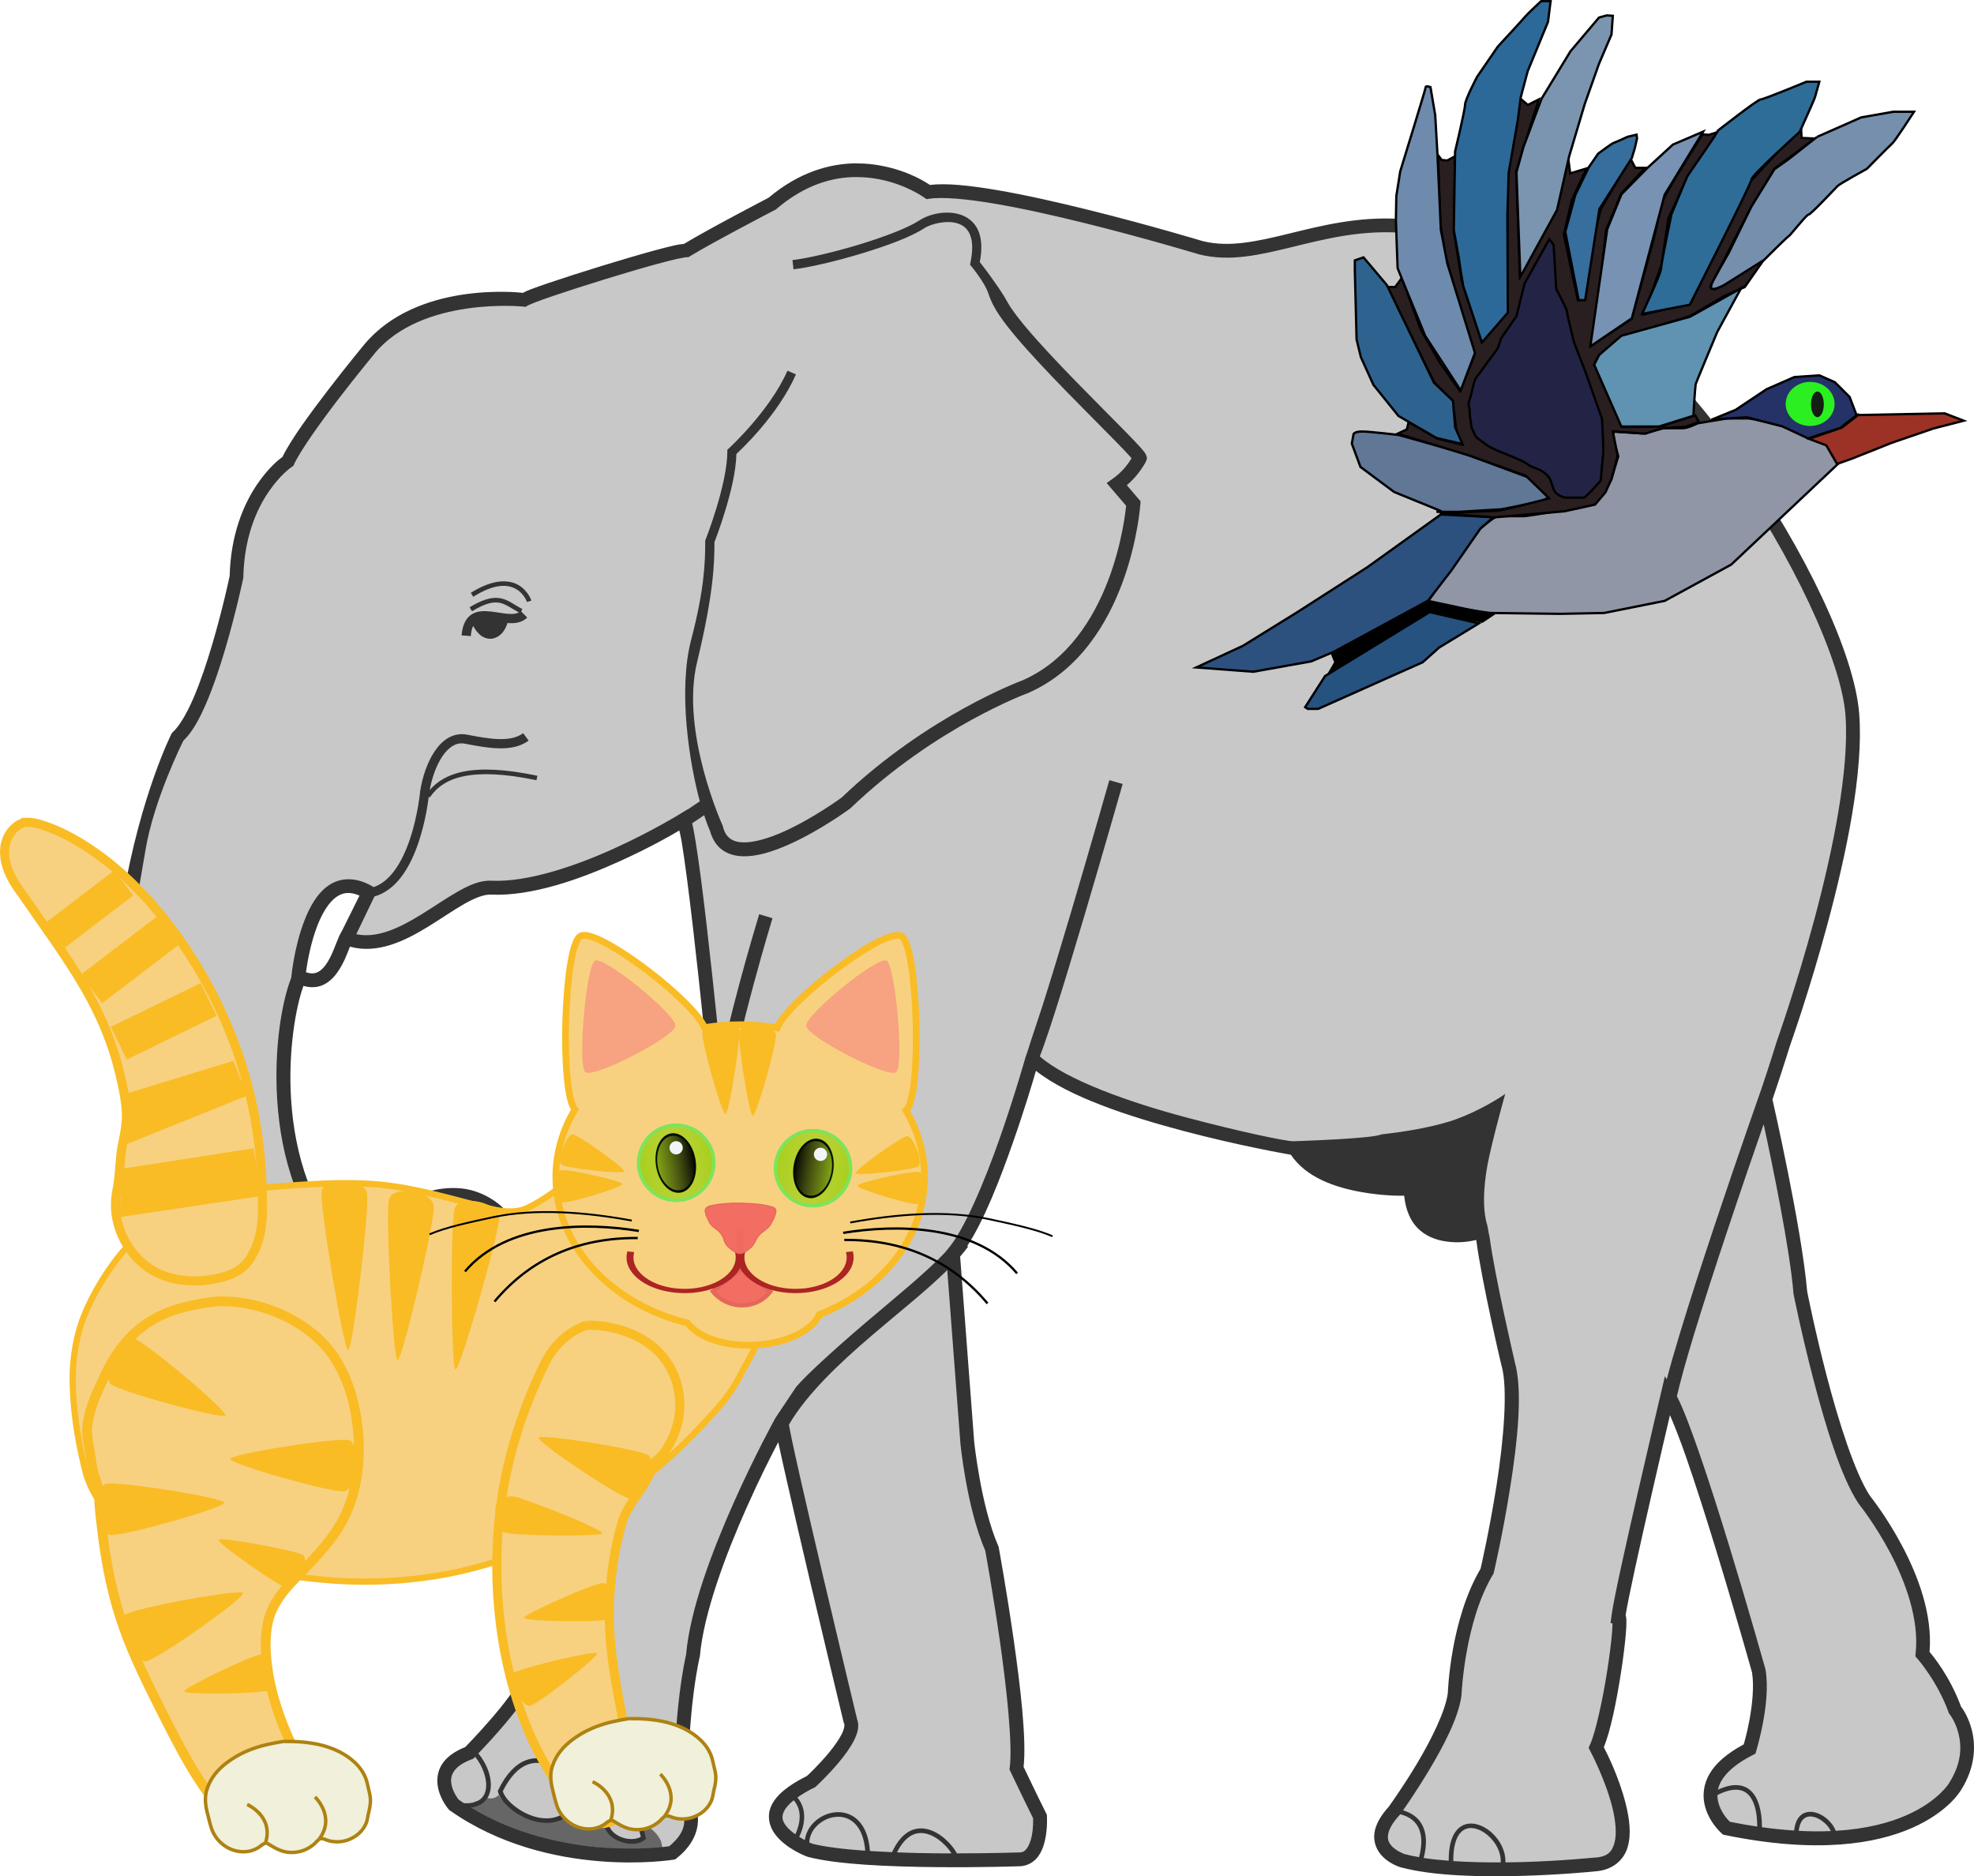 <?xml version="1.0" encoding="UTF-8" standalone="no"?>
<!-- Created with Inkscape (http://www.inkscape.org/) -->

<svg
   xmlns:dc="http://purl.org/dc/elements/1.1/"
   xmlns:cc="http://creativecommons.org/ns#"
   xmlns:rdf="http://www.w3.org/1999/02/22-rdf-syntax-ns#"
   xmlns:svg="http://www.w3.org/2000/svg"
   xmlns="http://www.w3.org/2000/svg"
   xmlns:xlink="http://www.w3.org/1999/xlink"
   xmlns:sodipodi="http://sodipodi.sourceforge.net/DTD/sodipodi-0.dtd"
   xmlns:inkscape="http://www.inkscape.org/namespaces/inkscape"
   width="241.821mm"
   height="229.861mm"
   viewBox="0 0 856.846 814.468"
   id="svg2"
   version="1.1"
   inkscape:version="0.91 r13725"
   sodipodi:docname="categoryanimals.svg">
  <defs
     id="defs4">
    <pattern
       inkscape:collect="always"
       patternUnits="userSpaceOnUse"
       width="10"
       height="10"
       patternTransform="translate(0,0) scale(10,10)"
       id="Polkadots-large-1"
       inkscape:stockid="Polka dots, large">
      <circle
         style="fill:black;stroke:none"
         cx="2.567"
         cy="0.810"
         r="0.45"
         id="circle5525-4" />
      <circle
         style="fill:black;stroke:none"
         cx="3.048"
         cy="2.33"
         r="0.45"
         id="circle5527-8" />
      <circle
         style="fill:black;stroke:none"
         cx="4.418"
         cy="2.415"
         r="0.45"
         id="circle5529-9" />
      <circle
         style="fill:black;stroke:none"
         cx="1.844"
         cy="3.029"
         r="0.45"
         id="circle5531-6" />
      <circle
         style="fill:black;stroke:none"
         cx="6.08"
         cy="1.363"
         r="0.45"
         id="circle5533-3" />
      <circle
         style="fill:black;stroke:none"
         cx="5.819"
         cy="4.413"
         r="0.45"
         id="circle5535-6" />
      <circle
         style="fill:black;stroke:none"
         cx="4.305"
         cy="4.048"
         r="0.45"
         id="circle5537-3" />
      <circle
         style="fill:black;stroke:none"
         cx="5.541"
         cy="3.045"
         r="0.45"
         id="circle5539-1" />
      <circle
         style="fill:black;stroke:none"
         cx="4.785"
         cy="5.527"
         r="0.45"
         id="circle5541-5" />
      <circle
         style="fill:black;stroke:none"
         cx="2.667"
         cy="5.184"
         r="0.45"
         id="circle5543-8" />
      <circle
         style="fill:black;stroke:none"
         cx="7.965"
         cy="1.448"
         r="0.45"
         id="circle5545-0" />
      <circle
         style="fill:black;stroke:none"
         cx="7.047"
         cy="5.049"
         r="0.45"
         id="circle5547-7" />
      <circle
         style="fill:black;stroke:none"
         cx="4.340"
         cy="0.895"
         r="0.45"
         id="circle5549-0" />
      <circle
         style="fill:black;stroke:none"
         cx="7.125"
         cy="0.340"
         r="0.45"
         id="circle5551-8" />
      <circle
         style="fill:black;stroke:none"
         cx="9.553"
         cy="1.049"
         r="0.45"
         id="circle5553-9" />
      <circle
         style="fill:black;stroke:none"
         cx="7.006"
         cy="2.689"
         r="0.45"
         id="circle5555-3" />
      <circle
         style="fill:black;stroke:none"
         cx="8.909"
         cy="2.689"
         r="0.45"
         id="circle5557-9" />
      <circle
         style="fill:black;stroke:none"
         cx="9.315"
         cy="4.407"
         r="0.45"
         id="circle5559-8" />
      <circle
         style="fill:black;stroke:none"
         cx="7.820"
         cy="3.870"
         r="0.45"
         id="circle5561-0" />
      <circle
         style="fill:black;stroke:none"
         cx="8.270"
         cy="5.948"
         r="0.45"
         id="circle5563-3" />
      <circle
         style="fill:black;stroke:none"
         cx="7.973"
         cy="7.428"
         r="0.45"
         id="circle5565-1" />
      <circle
         style="fill:black;stroke:none"
         cx="9.342"
         cy="8.072"
         r="0.45"
         id="circle5567-0" />
      <circle
         style="fill:black;stroke:none"
         cx="8.206"
         cy="9.315"
         r="0.45"
         id="circle5569-5" />
      <circle
         style="fill:black;stroke:none"
         cx="9.682"
         cy="9.475"
         r="0.45"
         id="circle5571-7" />
      <circle
         style="fill:black;stroke:none"
         cx="9.688"
         cy="6.186"
         r="0.45"
         id="circle5573-4" />
      <circle
         style="fill:black;stroke:none"
         cx="3.379"
         cy="6.296"
         r="0.45"
         id="circle5575-6" />
      <circle
         style="fill:black;stroke:none"
         cx="2.871"
         cy="8.204"
         r="0.45"
         id="circle5577-1" />
      <circle
         style="fill:black;stroke:none"
         cx="4.59"
         cy="8.719"
         r="0.45"
         id="circle5579-4" />
      <circle
         style="fill:black;stroke:none"
         cx="3.181"
         cy="9.671"
         r="0.45"
         id="circle5581-3" />
      <circle
         style="fill:black;stroke:none"
         cx="5.734"
         cy="7.315"
         r="0.45"
         id="circle5583-5" />
      <circle
         style="fill:black;stroke:none"
         cx="6.707"
         cy="6.513"
         r="0.45"
         id="circle5585-5" />
      <circle
         style="fill:black;stroke:none"
         cx="5.730"
         cy="9.670"
         r="0.45"
         id="circle5587-9" />
      <circle
         style="fill:black;stroke:none"
         cx="6.535"
         cy="8.373"
         r="0.45"
         id="circle5589-3" />
      <circle
         style="fill:black;stroke:none"
         cx="4.37"
         cy="7.154"
         r="0.45"
         id="circle5591-7" />
      <circle
         style="fill:black;stroke:none"
         cx="0.622"
         cy="7.25"
         r="0.45"
         id="circle5593-7" />
      <circle
         style="fill:black;stroke:none"
         cx="0.831"
         cy="5.679"
         r="0.45"
         id="circle5595-6" />
      <circle
         style="fill:black;stroke:none"
         cx="1.257"
         cy="8.519"
         r="0.45"
         id="circle5597-3" />
      <circle
         style="fill:black;stroke:none"
         cx="1.989"
         cy="6.877"
         r="0.45"
         id="circle5599-1" />
      <circle
         style="fill:black;stroke:none"
         cx="0.374"
         cy="3.181"
         r="0.45"
         id="circle5601-0" />
      <circle
         style="fill:black;stroke:none"
         cx="1.166"
         cy="1.664"
         r="0.45"
         id="circle5603-8" />
      <circle
         style="fill:black;stroke:none"
         cx="1.151"
         cy="0.093"
         r="0.45"
         id="circle5605-9" />
      <circle
         style="fill:black;stroke:none"
         cx="1.151"
         cy="10.093"
         r="0.45"
         id="circle5607-2" />
      <circle
         style="fill:black;stroke:none"
         cx="1.302"
         cy="4.451"
         r="0.45"
         id="circle5609-5" />
      <circle
         style="fill:black;stroke:none"
         cx="3.047"
         cy="3.763"
         r="0.45"
         id="circle5611-1" />
    </pattern>
    <pattern
       patternTransform="matrix(1.025,0,0,1.45,0,946)"
       id="pattern6807"
       xlink:href="#Polkadots-large-1"
       inkscape:collect="always" />
    <pattern
       patternTransform="matrix(1.025,0,0,1.45,0,946)"
       id="pattern6899"
       xlink:href="#Polkadots-large-1"
       inkscape:collect="always" />
    <pattern
       patternTransform="matrix(1.025,0,0,1.45,0,946)"
       id="pattern6991"
       xlink:href="#Polkadots-large-1"
       inkscape:collect="always" />
    <pattern
       patternTransform="matrix(1.025,0,0,1.45,0,946)"
       id="pattern7083"
       xlink:href="#Polkadots-large-1"
       inkscape:collect="always" />
    <pattern
       patternTransform="matrix(1.025,0,0,1.45,0,946)"
       id="pattern7175"
       xlink:href="#Polkadots-large-1"
       inkscape:collect="always" />
    <pattern
       patternTransform="matrix(1.025,0,0,1.45,0,946)"
       id="pattern7267"
       xlink:href="#Polkadots-large-1"
       inkscape:collect="always" />
    <radialGradient
       r="14.267"
       gradientTransform="matrix(0.246,-0.591,0.591,0.246,3.953,14.52)"
       cx="9.674"
       cy="-3.344"
       gradientUnits="userSpaceOnUse"
       id="radialGradient32">
      <stop
         offset="0"
         style="stop-color:#ed0101"
         id="stop34" />
      <stop
         offset="1"
         style="stop-color:#7e0806"
         id="stop36" />
    </radialGradient>
    <radialGradient
       r="8.552"
       gradientTransform="matrix(0.245,-0.591,0.591,0.245,2.741,14.013)"
       cx="9.296"
       cy="-2.317"
       gradientUnits="userSpaceOnUse"
       id="radialGradient50">
      <stop
         offset="0"
         style="stop-color:#ff7d7d"
         id="stop52" />
      <stop
         offset="1"
         style="stop-color:#f51919"
         id="stop54" />
    </radialGradient>
    <radialGradient
       r="0.42"
       gradientTransform="matrix(0.248,-0.59,0.59,0.248,-4.807,10.861)"
       cx="13.202"
       cy="4.073"
       gradientUnits="userSpaceOnUse"
       id="radialGradient68">
      <stop
         offset="0"
         style="stop-color:#ff7d7d"
         id="stop70" />
      <stop
         offset="1"
         style="stop-color:#f51919"
         id="stop72" />
    </radialGradient>
    <radialGradient
       r="1.261"
       gradientTransform="matrix(0.248,-0.59,0.59,0.248,3.737,14.444)"
       cx="15.208"
       cy="-3.165"
       gradientUnits="userSpaceOnUse"
       id="radialGradient86">
      <stop
         offset="0"
         style="stop-color:#ff7d7d"
         id="stop88" />
      <stop
         offset="1"
         style="stop-color:#f51919"
         id="stop90" />
    </radialGradient>
    <radialGradient
       r="1.451"
       gradientTransform="matrix(0.248,-0.59,0.59,0.248,9.57,16.903)"
       cx="12.958"
       cy="-8.111"
       gradientUnits="userSpaceOnUse"
       id="radialGradient104">
      <stop
         offset="0"
         style="stop-color:#ff7d7d"
         id="stop106" />
      <stop
         offset="1"
         style="stop-color:#f51919"
         id="stop108" />
    </radialGradient>
    <radialGradient
       r="1.395"
       gradientTransform="matrix(0.247,-0.591,0.591,0.247,6.589,15.628)"
       cx="16.361"
       cy="-5.577"
       gradientUnits="userSpaceOnUse"
       id="radialGradient122">
      <stop
         offset="0"
         style="stop-color:#ff7d7d"
         id="stop124" />
      <stop
         offset="1"
         style="stop-color:#f51919"
         id="stop126" />
    </radialGradient>
    <radialGradient
       r="0.864"
       gradientTransform="matrix(0.241,-0.593,0.593,0.241,1.674,13.557)"
       cx="17.519"
       cy="-1.41"
       gradientUnits="userSpaceOnUse"
       id="radialGradient140">
      <stop
         offset="0"
         style="stop-color:#ff7d7d"
         id="stop142" />
      <stop
         offset="1"
         style="stop-color:#f51919"
         id="stop144" />
    </radialGradient>
    <radialGradient
       r="1.07"
       gradientTransform="matrix(0.247,-0.591,0.591,0.247,-0.948,12.482)"
       cx="16.842"
       cy="0.804"
       gradientUnits="userSpaceOnUse"
       id="radialGradient158">
      <stop
         offset="0"
         style="stop-color:#ff7d7d"
         id="stop160" />
      <stop
         offset="1"
         style="stop-color:#f51919"
         id="stop162" />
    </radialGradient>
    <radialGradient
       r="0.824"
       gradientTransform="matrix(0.243,-0.592,0.592,0.243,-3.303,11.524)"
       cx="16.959"
       cy="2.79"
       gradientUnits="userSpaceOnUse"
       id="radialGradient176">
      <stop
         offset="0"
         style="stop-color:#ff7d7d"
         id="stop178" />
      <stop
         offset="1"
         style="stop-color:#f51919"
         id="stop180" />
    </radialGradient>
    <radialGradient
       r="0.638"
       gradientTransform="matrix(0.251,-0.589,0.589,0.251,-6.739,10.01)"
       cx="16.638"
       cy="5.722"
       gradientUnits="userSpaceOnUse"
       id="radialGradient194">
      <stop
         offset="0"
         style="stop-color:#ff7d7d"
         id="stop196" />
      <stop
         offset="1"
         style="stop-color:#f51919"
         id="stop198" />
    </radialGradient>
    <radialGradient
       r="0.801"
       gradientTransform="matrix(0.25,-0.589,0.589,0.25,-4.495,10.973)"
       cx="15.923"
       cy="3.815"
       gradientUnits="userSpaceOnUse"
       id="radialGradient212">
      <stop
         offset="0"
         style="stop-color:#ff7d7d"
         id="stop214" />
      <stop
         offset="1"
         style="stop-color:#f51919"
         id="stop216" />
    </radialGradient>
    <radialGradient
       r="10.928"
       gradientTransform="matrix(0.167,-0.618,0.618,0.167,5.388,14.333)"
       cx="9.361"
       cy="-4.359"
       gradientUnits="userSpaceOnUse"
       id="radialGradient230">
      <stop
         offset="0"
         style="stop-color:#f58758"
         id="stop232" />
      <stop
         offset="1"
         style="stop-color:#bd5206"
         id="stop234" />
    </radialGradient>
    <radialGradient
       r="10.944"
       gradientTransform="matrix(0.167,-0.618,0.618,0.167,5.377,14.335)"
       cx="9.364"
       cy="-4.352"
       gradientUnits="userSpaceOnUse"
       id="radialGradient248">
      <stop
         offset="0"
         style="stop-color:#f58758"
         id="stop250" />
      <stop
         offset="1"
         style="stop-color:#bd5206"
         id="stop252" />
    </radialGradient>
    <radialGradient
       r="10.956"
       gradientTransform="matrix(0.167,-0.618,0.618,0.167,5.382,14.335)"
       cx="9.363"
       cy="-4.355"
       gradientUnits="userSpaceOnUse"
       id="radialGradient698">
      <stop
         offset="0"
         style="stop-color:#f58758"
         id="stop700" />
      <stop
         offset="1"
         style="stop-color:#bd5206"
         id="stop702" />
    </radialGradient>
    <linearGradient
       id="linearGradient8379-8">
      <stop
         offset="0"
         style="stop-color:#a05a2c"
         id="stop8381-8" />
      <stop
         offset="1"
         style="stop-color:#ffe0ba"
         id="stop8383-2" />
    </linearGradient>
    <linearGradient
       id="linearGradient7933">
      <stop
         offset="0"
         style="stop-color:#d35f5f"
         id="stop7935" />
      <stop
         offset="1"
         style="stop-color:#aa0000"
         id="stop7937" />
    </linearGradient>
    <linearGradient
       x1="-748"
       x2="-722"
       y1="501.11"
       gradientUnits="userSpaceOnUse"
       y2="501.11"
       id="linearGradient7559-9">
      <stop
         offset="0"
         id="stop6950-8" />
      <stop
         offset="1"
         stop-opacity="0"
         id="stop6952-1" />
    </linearGradient>
    <linearGradient
       x1="-748"
       x2="-722"
       y1="501.11"
       gradientUnits="userSpaceOnUse"
       y2="501.11"
       id="linearGradient7561-1">
      <stop
         offset="0"
         stop-color="#a4d019"
         id="stop6874-46" />
      <stop
         offset="1"
         stop-opacity="0"
         stop-color="#a4d019"
         id="stop6876-7" />
    </linearGradient>
    <filter
       id="filter7650-3-0"
       style="color-interpolation-filters:sRGB">
      <feGaussianBlur
         stdDeviation="1.157"
         id="feGaussianBlur7652-1-9" />
    </filter>
    <linearGradient
       inkscape:collect="always"
       xlink:href="#linearGradient7559-9"
       id="linearGradient8514"
       gradientUnits="userSpaceOnUse"
       x1="-748"
       y1="501.11"
       x2="-722"
       y2="501.11" />
    <linearGradient
       inkscape:collect="always"
       xlink:href="#linearGradient7561-1"
       id="linearGradient8516"
       gradientUnits="userSpaceOnUse"
       x1="-748"
       y1="501.11"
       x2="-722"
       y2="501.11" />
    <linearGradient
       inkscape:collect="always"
       xlink:href="#linearGradient7561-1"
       id="linearGradient8518"
       gradientUnits="userSpaceOnUse"
       x1="-748"
       y1="501.11"
       x2="-722"
       y2="501.11" />
    <linearGradient
       inkscape:collect="always"
       xlink:href="#linearGradient7559-9"
       id="linearGradient8520"
       gradientUnits="userSpaceOnUse"
       x1="-748"
       y1="501.11"
       x2="-722"
       y2="501.11" />
    <linearGradient
       inkscape:collect="always"
       xlink:href="#linearGradient7559-9"
       id="linearGradient8522"
       gradientUnits="userSpaceOnUse"
       x1="-748"
       y1="501.11"
       x2="-722"
       y2="501.11" />
    <linearGradient
       inkscape:collect="always"
       xlink:href="#linearGradient7561-1"
       id="linearGradient8524"
       gradientUnits="userSpaceOnUse"
       x1="-748"
       y1="501.11"
       x2="-722"
       y2="501.11" />
    <linearGradient
       inkscape:collect="always"
       xlink:href="#linearGradient7561-1"
       id="linearGradient8526"
       gradientUnits="userSpaceOnUse"
       x1="-748"
       y1="501.11"
       x2="-722"
       y2="501.11" />
    <linearGradient
       inkscape:collect="always"
       xlink:href="#linearGradient7559-9"
       id="linearGradient8528"
       gradientUnits="userSpaceOnUse"
       x1="-748"
       y1="501.11"
       x2="-722"
       y2="501.11" />
  </defs>
  <sodipodi:namedview
     id="base"
     pagecolor="#ffffff"
     bordercolor="#666666"
     borderopacity="1.0"
     inkscape:pageopacity="0.0"
     inkscape:pageshadow="2"
     inkscape:zoom="0.35"
     inkscape:cx="-74.344188"
     inkscape:cy="-291.07187"
     inkscape:document-units="px"
     inkscape:current-layer="layer1"
     showgrid="false"
     fit-margin-top="0"
     fit-margin-left="0"
     fit-margin-right="0"
     fit-margin-bottom="0"
     inkscape:window-width="1855"
     inkscape:window-height="1056"
     inkscape:window-x="65"
     inkscape:window-y="24"
     inkscape:window-maximized="1" />
  <g
     inkscape:label="Layer 1"
     inkscape:groupmode="layer"
     id="layer1"
     transform="translate(285.403,573.178)">
    <g
       inkscape:label="Elephant"
       id="layer2"
       transform="translate(-292.075,-554.842)">
      <path
         d="m 780.81,434.5 c 0,0 33.63,-93.973 29.901,-142.73 -3.826,-50.035 -86.194,-180.88 -137.09,-180.53 0,0 -31.613,-30.046 -59.802,-31.593 -35.596,-1.954 -61.221,15.674 -85.753,9.591 0,0 -93.087,-28.208 -118.47,-24.259 0,0 -33.286,-24.259 -67.7,5.077 0,0 -27.08,14.104 -37.235,20.31 -6.546,0 -66.206,18.617 -70.521,21.438 0,0 -45.133,-5.077 -67.136,21.438 0,0 -29.337,35.542 -35.348,48.68 0,0 -21.542,14.361 -22.34,50.265 0,0 -11.968,57.445 -25.531,69.413 0,0 -19.148,37.499 -24.733,100.53 2.378,60.226 18.922,108.44 50.535,142.32 32.788,35.141 90.263,47.053 120.21,2.092 10.355,-26.964 -7.739,-45.035 -24.12,-46.101 -16.381,-1.066 -33.619,10.045 -32.745,24.334 0.617,10.073 12.13,5.924 12.13,5.924 3.385,-6.77 10.437,-1.692 10.437,-1.692 5.642,0.564 7.616,-3.103 7.616,-3.103 8.674,11.615 -0.34,16.837 -12.374,15.804 -12.035,-1.033 -27.091,-8.322 -32.759,-13.829 -38.183,-37.098 -29.149,-105.18 -21.438,-122.14 13.119,6.554 17.315,-10.167 20.25,-16.77 23.055,9.362 47.568,-22.662 63.03,-21.941 33.71,1.572 83.774,-29.521 83.774,-29.521 4.452,12.943 15.171,125.78 15.171,125.78 -2.821,10.719 -45.697,119.6 -45.697,119.6 -28.772,29.901 -38.363,128.63 -38.363,128.63 -1.692,7.898 -24.259,31.029 -24.259,31.029 -19.746,7.334 -6.77,22.567 -6.77,22.567 41.748,29.337 94.78,20.874 94.78,20.874 15.797,-12.412 3.949,-24.823 3.949,-24.823 -0.564,-37.799 5.077,-60.93 5.077,-60.93 3.385,-38.363 38.363,-101.55 38.363,-101.55 1.128,10.155 29.901,129.76 29.901,129.76 3.949,7.334 -16.925,26.516 -16.925,26.516 -34.414,16.925 -0.564,29.901 -0.564,29.901 23.695,6.206 90.831,3.949 90.831,3.949 10.155,0 9.027,-18.617 9.027,-18.617 -3.949,-7.898 -10.155,-20.874 -10.155,-20.874 2.821,-21.438 -10.719,-95.344 -10.719,-95.344 -7.898,-18.053 -10.719,-46.262 -10.719,-46.262 l -6.206,-81.804 c 15.797,-18.053 34.414,-84.625 34.414,-84.625 24.259,23.695 113.96,38.927 113.96,38.927 11.283,19.182 50.211,17.489 50.211,17.489 0.564,28.208 31.029,18.617 31.029,18.617 1.692,16.361 11.283,56.981 11.283,56.981 6.77,22.567 -9.027,90.267 -9.027,90.267 -12.976,21.438 -14.104,53.596 -14.104,53.596 -2.257,17.489 -25.952,50.211 -25.952,50.211 -15.232,16.361 3.385,22.002 3.385,22.002 27.644,7.334 82.932,1.692 82.932,1.692 27.644,-1.128 1.128,-50.775 1.128,-50.775 5.531,-11.847 11.849,-56.981 9.591,-56.981 1.692,-12.976 21.438,-96.472 21.438,-96.472 10.719,17.489 39.492,120.17 39.492,120.17 2.257,13.54 -3.949,33.85 -3.949,33.85 -31.029,15.797 -10.155,34.414 -10.155,34.414 79.547,16.361 99.293,-18.053 99.293,-18.053 11.847,-18.617 0,-33.286 0,-33.286 -5.077,-14.104 -14.104,-24.259 -14.104,-24.259 3.385,-31.593 -25.387,-67.136 -25.387,-67.136 -14.104,-21.438 -27.644,-89.702 -27.644,-89.702 -2.257,-27.08 -15.232,-84.061 -15.232,-84.061 3.385,-9.591 7.898,-24.259 7.898,-24.259 z"
         inkscape:connector-curvature="0"
         style="color:#000000;fill:#666666;fill-opacity:0.358;stroke:#666666;stroke-width:3"
         sodipodi:nodetypes="csccccccccsscccsscccscsccscccccccccccccccccccccccccccccccccccccccccc"
         id="path2999" />
      <path
         d="m 225.44,774.99 c -3.187,-1.305 -11.171,-5.246 -13.395,-6.612 l -1.155,-0.709 0.722,-2.376 c 0.735,-2.422 3.472,-1.538 4.468,-2.477 1.018,-0.96 1.197,-1.028 1.977,-0.757 0.472,0.164 1.325,0.299 1.897,0.298 1.111,-0.001 2.916,-0.922 2.916,-1.487 0,-0.188 0.397,0.258 0.883,0.991 1.841,2.78 6.021,6.066 10.196,8.016 3.673,1.716 5.565,2.131 9.704,2.131 3.077,-1.2e-4 3.885,-0.101 5.484,-0.685 1.032,-0.377 2.363,-1.006 2.958,-1.398 l 1.081,-0.714 1.265,1.166 c 1.835,1.692 4.14,3.15 6.109,3.864 2.239,0.812 5.539,0.883 7.313,0.156 0.695,-0.284 1.296,-0.479 1.336,-0.433 0.04,0.046 0.349,0.632 0.686,1.301 0.714,1.415 2.57,3.285 4.22,4.25 0.635,0.371 2.126,0.964 3.312,1.316 2.795,0.83 6.688,0.649 8.522,-0.212 1.386,-0.651 1.105,-0.85 0.283,-3.766 -0.399,-1.418 -0.695,-2.258 -0.656,-2.65 0.321,-0.18 2.066,0.239 3.041,0.875 2.159,1.411 3.816,3.337 4.976,5.785 l 0.874,3.939 -2.238,0.189 c -4.212,0.355 -15.802,-0.406 -26.442,-1.465 -10.641,-1.058 -26.082,-2.699 -40.337,-8.537 z"
         inkscape:connector-curvature="0"
         style="fill:#666666"
         sodipodi:nodetypes="sscssccsssssscssccssssscsscscs"
         id="path3831" />
      <g
         id="g2995">
        <path
           inkscape:connector-curvature="0"
           style="color:#000000;fill:#ffffff;stroke:#aaaaaa;stroke-width:2"
           sodipodi:nodetypes="ccc"
           d="m 58.443,402.62 c -17.269,-4.376 -0.479,-25.715 3.59,-29.022 z"
           id="path3028" />
        <path
           inkscape:connector-curvature="0"
           style="color:#000000;fill:#ffffff;stroke:#aaaaaa;stroke-width:2"
           sodipodi:nodetypes="ccc"
           d="m 137.23,406.99 c 1.07,-33.9 14.602,-45.272 29.196,-38.927 -9.537,24.242 -17.936,43.18 -29.196,38.927 z"
           id="path3025" />
      </g>
      <path
         d="m 378.41,52.562 c -11.437,0.067 -24.825,3.73 -38.125,14.938 -0.396,0.206 -26.123,13.605 -36.719,20.031 -1.247,0.107 -2.451,0.265 -4.312,0.688 -2.334,0.53 -5.247,1.286 -8.562,2.188 -6.631,1.803 -14.871,4.239 -23.031,6.75 -8.16,2.511 -16.22,5.094 -22.562,7.25 -3.171,1.078 -5.92,2.044 -8.031,2.844 -1.578,0.598 -2.442,1.038 -3.406,1.531 -2.354,-0.268 -46.182,-4.93 -68.969,22.531 0,0 -7.377,8.924 -15.5,19.5 -7.907,10.296 -16.37,21.829 -19.906,29.188 -0.971,0.691 -5.783,4.223 -11,11.906 -5.729,8.437 -11.459,21.489 -11.938,39.844 -0.06,0.286 -2.995,14.223 -7.594,29.781 -2.323,7.859 -5.076,16.074 -8.031,22.969 -2.955,6.895 -6.275,12.495 -8.938,14.844 l -0.406,0.375 -0.281,0.5 c 0,0 -13.222,26.03 -21,70.906 -1.07,1.397 -2.558,3.133 -4.156,5.031 -2.309,2.743 -4.822,5.796 -6.656,9.094 -1.834,3.297 -3.125,7.032 -2.031,10.844 1.018,3.55 4.101,6.418 8.906,8.406 2.72,59.667 19.394,107.86 51.219,141.97 16.875,18.086 40.024,30.211 63.125,32.031 23.101,1.821 46.251,-6.994 61.781,-30.312 l 0.188,-0.281 0.125,-0.312 c 5.467,-14.237 3.456,-26.652 -2.344,-35.469 -5.8,-8.817 -15.191,-14.088 -24.406,-14.688 -8.933,-0.581 -17.903,2.082 -24.75,6.938 -6.847,4.856 -11.67,12.171 -11.156,20.562 0.19,3.099 1.343,5.652 3.156,7.25 1.813,1.598 4.008,2.17 5.906,2.312 3.796,0.285 7.062,-1 7.062,-1 l 1.125,-0.406 0.531,-1.062 c 0.593,-1.186 1.087,-1.502 1.531,-1.688 0.444,-0.186 1.027,-0.228 1.719,-0.094 1.383,0.268 2.75,1.188 2.75,1.188 l 0.656,0.469 0.812,0.062 c 3.097,0.31 5.463,-0.512 7.188,-1.531 0.661,1.292 1.086,2.424 1.156,3.219 0.117,1.318 -0.192,1.986 -0.969,2.75 -1.554,1.528 -6.069,2.787 -11.594,2.312 -11.049,-0.949 -26.193,-8.421 -30.906,-13 -18.349,-17.827 -25.511,-43.344 -27.031,-66.656 -1.394,-21.383 2.116,-40.536 5.344,-49.438 2.638,0.739 5.163,0.757 7.375,0.031 3.093,-1.014 5.401,-3.22 7.156,-5.625 2.826,-3.872 4.412,-8.213 5.656,-11.438 11.991,3.319 23.86,-2.466 34.156,-8.812 5.565,-3.431 10.784,-7.066 15.438,-9.719 4.654,-2.653 8.703,-4.193 11.5,-4.062 17.843,0.832 38.986,-6.775 55.906,-14.438 13.278,-6.013 21.994,-11.041 25.969,-13.406 0.345,1.563 0.625,2.495 1.031,4.938 0.71,4.268 1.468,9.727 2.281,15.906 1.626,12.358 3.383,27.662 5,42.562 3.131,28.856 5.651,54.914 5.812,56.594 -0.095,0.61 -0.193,1.214 -0.281,1.812 -0.986,3.139 -3.824,11.023 -7.75,21.438 -4.41,11.699 -10.028,26.318 -15.562,40.594 -10.993,28.358 -21.512,55.041 -21.656,55.406 -15.099,16.204 -24.286,48.099 -30.25,76.375 -5.969,28.299 -8.355,52.57 -8.406,53.094 -0.2,0.932 -1.734,3.905 -4,7.062 -2.266,3.157 -5.203,6.719 -8.094,10.062 -5.6,6.477 -10.695,11.686 -11.031,12.031 -4.907,1.954 -8.227,4.508 -10.125,7.5 -2,3.152 -2.288,6.636 -1.812,9.531 0.951,5.79 4.688,9.969 4.688,9.969 l 0.25,0.312 0.312,0.219 c 42.948,30.18 96.969,21.375 96.969,21.375 l 0.781,-0.125 0.625,-0.469 c 8.567,-6.731 10.153,-14.481 8.969,-20.062 -0.921,-4.343 -2.881,-6.906 -3.875,-8.094 -0.453,-36.915 4.969,-59.25 4.969,-59.25 l 0.062,-0.219 0.031,-0.25 c 1.626,-18.424 11.076,-43.722 20.188,-64.188 5.8,-13.028 10.488,-22.252 13.812,-28.594 0.01,0.046 0.021,0.047 0.031,0.094 0.9,4.267 2.133,9.765 3.562,16.094 2.86,12.657 6.551,28.566 10.219,44.156 7.336,31.18 14.531,61.094 14.531,61.094 l 0.094,0.375 0.188,0.344 c 0.205,0.382 0.191,2.032 -1.031,4.5 -1.222,2.468 -3.345,5.432 -5.625,8.188 -4.432,5.358 -9.196,9.779 -9.469,10.031 -8.538,4.278 -13.403,8.411 -15.5,12.938 -2.146,4.631 -0.723,9.367 1.781,12.594 5.009,6.453 13.906,9.562 13.906,9.562 l 0.156,0.031 0.188,0.062 c 12.605,3.301 35.179,4.194 55,4.406 19.708,0.211 36.371,-0.369 36.562,-0.375 0.043,0 0.083,5.4e-4 0.125,0 3.399,-0.044 6.249,-1.824 7.969,-4.094 1.741,-2.298 2.64,-5.011 3.188,-7.594 1.096,-5.165 0.75,-10.094 0.75,-10.094 l -0.031,-0.625 -0.281,-0.531 c -3.801,-7.601 -9.443,-19.416 -9.812,-20.188 1.312,-12.035 -1.374,-34.782 -4.344,-55.5 -3.042,-21.224 -6.438,-39.75 -6.438,-39.75 l -0.05,-0.32 -0.15,-0.31 c -7.53,-17.21 -10.46,-45.18 -10.47,-45.28 l 0,-0.062 -6.094,-80.312 c 1.258,-1.446 2.422,-2.89 3.469,-4.312 l -0.38,-0.29 c 7.26,-11.041 14.1,-28.578 19.75,-44.688 5.301,-15.113 8.629,-26.379 10.062,-31.344 14.334,11.332 40.204,19.778 63.719,26.031 24.53,6.523 45.148,10.098 46.938,10.406 6.693,10.002 19.477,14.228 30.531,16.188 8.953,1.587 15.521,1.635 18.656,1.594 0.617,6.061 2.624,10.706 5.656,13.875 3.518,3.677 8.089,5.34 12.375,5.969 5.736,0.842 10.232,0.063 13.25,-0.625 2.387,18.248 10.844,54.062 10.844,54.062 l 0.031,0.094 0.031,0.094 c 2.963,9.877 0.989,32.63 -2.094,52.25 -3.047,19.393 -6.848,35.835 -6.938,36.219 -13.109,22.189 -14.194,53.307 -14.219,54.125 -8e-5,0.002 -0.031,0.061 -0.031,0.062 -1.012,7.664 -7.26,20.222 -13.375,30.438 -6.131,10.241 -12,18.344 -12,18.344 l 0.031,0.031 c -3.881,4.248 -5.968,8.083 -6.469,11.656 -0.513,3.662 0.735,6.845 2.5,9.062 3.53,4.435 8.875,5.875 8.875,5.875 l 0.062,0.031 0.062,0 c 14.486,3.843 35.292,4.184 52.688,3.688 17.218,-0.492 30.846,-1.878 31.125,-1.906 0.003,-2.9e-4 0.188,0 0.188,0 l 0,-0.031 c 7.71,-0.389 12.745,-4.827 14.406,-10.531 1.676,-5.755 0.776,-12.439 -0.875,-18.969 -3.046,-12.05 -8.56,-22.677 -9.469,-24.406 2.969,-7.203 5.545,-20.135 7.438,-32.281 1.003,-6.438 1.754,-12.499 2.125,-17.031 0.185,-2.266 0.288,-4.13 0.25,-5.594 -0.019,-0.732 -0.057,-1.356 -0.219,-2.062 -0.018,-0.077 -0.104,-0.2 -0.125,-0.281 0.931,-6.456 6.119,-29.955 11.156,-51.969 4.144,-18.108 6.691,-28.984 8.094,-34.938 2.051,4.809 4.386,10.697 6.938,18.031 4.184,12.025 8.771,26.468 13.031,40.375 8.48,27.683 15.589,53.074 15.656,53.312 0.969,6.073 0.07,14.242 -1.156,20.781 -1.121,5.977 -2.225,9.62 -2.469,10.438 -7.302,3.919 -11.993,8.099 -14.625,12.438 -2.791,4.6 -3.23,9.328 -2.438,13.25 1.57,7.86 7.52,12.95 7.52,12.95 l 0.594,0.531 0.781,0.156 c 40.228,8.274 65.739,3.756 81.281,-3.094 7.771,-3.425 13.047,-7.429 16.375,-10.625 3.203,-3.075 4.639,-5.47 4.75,-5.656 l 0.031,0 0.062,-0.125 c 6.278,-9.944 6.379,-19.25 4.75,-25.844 -1.524,-6.169 -4.341,-9.878 -4.75,-10.406 -4.93,-13.369 -12.438,-22.31 -13.656,-23.719 1.354,-16.411 -5.071,-33.094 -11.812,-45.875 -6.78,-12.854 -13.851,-21.628 -14.125,-21.969 -0.021,-0.032 -0.041,-0.093 -0.062,-0.125 -6.474,-9.916 -13.55,-32.291 -18.656,-51.875 -5.123,-19.648 -8.469,-36.656 -8.469,-36.656 -2.346,-27.435 -14.739,-81.896 -15.062,-83.312 0.275,-0.789 0.559,-1.696 0.844,-2.531 3.203,-9.405 6.812,-21 6.812,-21 0.071,-0.199 8.433,-23.597 16.375,-53.188 7.976,-29.716 15.553,-65.446 13.625,-90.656 -2.03,-26.45 -23.8,-71.44 -51.44,-110.65 -13.82,-19.61 -29.1,-37.65 -44.31,-50.88 -14.76,-12.844 -29.428,-21.286 -43.094,-21.688 -1.123,-1.05 -8.127,-7.534 -18.875,-14.781 -11.645,-7.852 -26.906,-16.078 -42,-16.906 -18.33,-1.006 -34.007,3.041 -47.906,6.438 -13.836,3.381 -25.799,6.039 -37.125,3.281 0,0 -0.155,-0.031 -0.156,-0.031 -0.235,-0.071 -23.32,-7.047 -49.719,-13.594 -13.267,-3.29 -27.332,-6.484 -39.75,-8.594 -11.819,-2.008 -21.905,-3.075 -29.031,-2.219 -1.383,-0.959 -8.96,-6.039 -21.094,-8.344 -3.324,-0.631 -6.937,-1.022 -10.781,-1 z m 0.031,5.969 c 3.417,3.65e-4 6.669,0.339 9.656,0.906 11.95,2.27 19.719,7.969 19.719,7.969 l 1,0.719 1.219,-0.188 c 5.536,-0.861 16.105,0.056 28.281,2.125 12.176,2.069 26.134,5.2 39.312,8.469 26.357,6.537 49.562,13.562 49.562,13.562 l 0.062,0.031 0.094,0 c 13.16,3.264 26.21,0.189 40.156,-3.219 13.946,-3.408 28.891,-7.229 46.156,-6.281 13.094,0.719 27.728,8.317 38.938,15.875 11.209,7.558 18.969,14.906 18.969,14.906 l 0.875,0.844 1.188,-0.031 c 11.434,-0.078 25.704,7.546 40.375,20.312 14.671,12.765 29.761,30.496 43.375,49.812 27.228,38.633 48.54,84.072 50.344,107.66 1.801,23.551 -5.562,59.165 -13.469,88.625 -7.907,29.46 -16.281,52.875 -16.281,52.875 l 0,0.062 -0.031,0.062 c 0,0 -3.573,11.509 -6.719,20.75 0,0 -10.021,28.377 -20.469,59.719 -5.224,15.671 -10.568,32.086 -14.812,46.094 -2.319,7.654 -4.301,14.504 -5.781,20.219 l -0.812,-1.344 -1.656,7.062 c 0,0 -4.943,20.897 -10.094,43.406 -5.151,22.509 -10.473,46.222 -11.406,53.375 l -0.438,3.375 0.844,0 c -0.009,1.058 -0.045,2.258 -0.188,4 -0.352,4.3 -1.108,10.268 -2.094,16.594 -1.971,12.652 -5.136,27.128 -7.469,32.125 l -0.625,1.375 0.688,1.312 c 0,0 6.517,12.235 9.562,24.281 1.523,6.023 2.065,11.973 0.938,15.844 -1.127,3.871 -3.098,6.005 -9.094,6.25 l -0.094,0 -0.094,0 c 0,0 -13.715,1.416 -30.875,1.906 -2.319,0.066 -4.706,0.1 -7.125,0.125 0.089,-2.571 -0.578,-5.108 -1.719,-7.375 -1.946,-3.865 -5.251,-7.002 -8.844,-8.531 -1.797,-0.765 -3.719,-1.12 -5.531,-0.875 -1.813,0.245 -3.52,1.089 -4.906,2.625 -2.309,2.559 -3.668,6.889 -3.625,13.438 -3.804,-0.299 -7.468,-0.661 -10.875,-1.188 0.526,-1.98 1,-4.469 1,-7.094 0,-2.929 -0.618,-6.038 -2.5,-8.656 -1.548,-2.154 -3.97,-3.915 -7.438,-4.938 2.011,-2.881 6.473,-9.386 11.125,-17.156 6.281,-10.492 12.982,-22.982 14.25,-32.812 l 0,-0.156 0,-0.125 c 0,0 1.36,-31.789 13.688,-52.156 l 0.25,-0.406 0.094,-0.469 c 0,0 3.971,-17.003 7.094,-36.875 3.109,-19.783 5.639,-42.032 1.906,-54.75 l 0.031,0 c 0,0 -8.591,-36.694 -10.875,-53.906 -0.404,-1.505 -0.891,-5.327 -1.312,-6.156 -2.066,-8.119 -1.006,-19.249 1.188,-29.062 2.757,-12.339 6.906,-26.938 6.906,-26.938 -5.344,3.7 -15.162,9.163 -24.469,12.031 -8.846,2.667 -19.336,4.415 -29.344,5.531 -3.763,1.868 -35.919,2.869 -38.094,2.969 -2.804,0.128 -22.992,-4.076 -46.562,-10.344 -24.447,-6.501 -51.784,-16.134 -63.562,-26.5 0.556,-1.363 1.138,-2.996 1.875,-5.062 1.389,-3.895 3.071,-8.96 4.938,-14.812 3.733,-11.705 8.215,-26.554 12.531,-41.125 8.633,-29.143 16.625,-57.25 16.625,-57.25 l -5.781,-1.656 c 0,0 -7.973,28.119 -16.594,57.219 -4.31,14.55 -8.79,29.337 -12.5,40.969 -1.855,5.816 -3.619,10.799 -4.844,14.625 -0.799,2.494 -1.482,4.903 -2.406,7.344 0,0 -4.658,16.549 -11.25,35.344 -6.592,18.794 -15.483,40.003 -22.562,48.094 l -0.812,0.969 0,0.062 c -8.569,9.217 -21.888,19.842 -35.219,31.219 -12.618,10.768 -25.279,22.261 -29.749,27.537 l -9.033,13.526 c 0,0 -8.807,15.906 -18.031,36.625 -9.215,20.698 -18.945,46.132 -20.719,66.062 -0.002,0.02 0.002,0.043 0,0.062 -0.296,1.246 -5.616,24.144 -5.062,61.219 l 0,1.188 0.812,0.844 c 0,0 2.397,2.585 3.188,6.312 0.765,3.605 0.312,8.133 -6.25,13.562 -2.22,0.329 -47.528,6.678 -86.062,-16.781 1.621,-0.201 3.017,-0.644 4.188,-1.312 2.404,-1.373 3.795,-3.698 4.25,-6.281 0.889,-5.045 -1.356,-11.233 -5.219,-15.938 1.842,-1.93 5.388,-5.654 9.875,-10.844 2.962,-3.426 5.996,-7.099 8.438,-10.5 2.441,-3.401 4.354,-6.296 5,-9.312 l 0.031,-0.156 0.031,-0.188 c 0,0 2.389,-24.515 8.344,-52.75 5.955,-28.235 15.83,-60.212 29.188,-74.094 l 0.406,-0.406 0.219,-0.562 c 0,0 10.737,-27.211 21.812,-55.781 5.538,-14.285 11.14,-28.925 15.562,-40.656 3.303,-8.761 5.882,-15.706 6.825,-18.48 0.942,-2.774 1.261,-3.863 1.613,-5.02 0.202,-0.588 0.075,-1.249 0.031,-1.781 5.244,-32.848 20.281,-82 20.281,-82 l -5.75,-1.75 c 0,0 -10.009,32.493 -16.625,62.812 -1.041,-10.333 -2.328,-23.014 -3.781,-36.406 -1.619,-14.926 -3.364,-30.249 -5,-42.688 -0.818,-6.219 -1.615,-11.714 -2.344,-16.094 -0.481,-2.893 -0.899,-5.223 -1.344,-7.094 l 5.188,-3.5 c 1.233,3.737 2.181,5.984 2.312,6.281 0.047,0.19 0.167,0.314 0.219,0.5 0.968,3.496 2.711,6.325 5.156,8.156 2.575,1.928 5.689,2.756 8.906,2.875 6.435,0.238 13.537,-2.128 20.375,-5.188 13.677,-6.119 26.281,-15.438 26.281,-15.438 l 0.156,-0.094 0.156,-0.156 c 37.013,-35.438 77.125,-50 77.125,-50 l 0.094,-0.031 0.094,-0.062 c 44.407,-19.69 48.469,-81.906 48.469,-81.906 l 0.094,-1.219 -0.812,-0.938 -5.156,-6.031 c 3.456,-2.941 6.093,-6.329 8.125,-9.938 0.039,-0.069 0.118,-0.118 0.156,-0.188 l -0.1,-0.04 c 0.251,-0.417 0.466,-0.875 0.5,-1.219 0.08,-0.812 -0.103,-1.193 -0.219,-1.5 -0.231,-0.614 -0.45,-0.911 -0.688,-1.25 -0.475,-0.678 -1.055,-1.364 -1.844,-2.25 -1.577,-1.771 -3.878,-4.163 -6.688,-7.031 -5.62,-5.737 -13.307,-13.386 -21.062,-21.344 -7.755,-7.957 -15.585,-16.238 -21.469,-23.188 -2.942,-3.475 -5.383,-6.623 -7.062,-9.156 -1.039,-1.467 -2.122,-3.65 -2.875,-4.844 -4.3,-6.82 -9.79,-13.946 -10.59,-14.902 1.108,-5.838 0.812,-10.368 -0.719,-13.781 -1.618,-3.609 -4.577,-5.823 -7.781,-6.844 -1.602,-0.51 -3.287,-0.78 -4.938,-0.844 -4.951,-0.192 -9.824,1.401 -12.906,3.438 -4.858,3.209 -15.636,7.301 -26.594,10.594 -10.958,3.293 -22.273,5.885 -28.375,6.562 l 0.438,4 c 6.661,-0.74 17.971,-3.376 29.094,-6.719 11.123,-3.343 21.894,-7.288 27.656,-11.094 2.846,-1.88 9.694,-3.626 14.406,-2.125 2.356,0.75 4.197,2.098 5.344,4.656 1.147,2.558 1.55,6.51 0.312,12.312 l -0.188,0.938 0.594,0.75 c 0,0 5.628,6.793 7.25,11.469 1.622,4.676 2.978,6.889 4.875,9.75 1.897,2.861 4.47,6.139 7.5,9.719 6.061,7.159 13.953,15.5 21.75,23.5 7.797,8 15.492,15.657 21.062,21.344 2.785,2.844 5.035,5.202 6.469,6.812 0.309,0.347 0.399,0.48 0.625,0.75 -2.043,3.293 -4.551,6.29 -8.125,8.812 l -2.688,1.906 2.125,2.5 6.312,7.344 c -0.305,3.376 -5.76,58.255 -44.531,75.625 -0.065,0.029 -0.122,0.065 -0.188,0.094 -0.557,0.203 -41.134,15.074 -78.781,51 0,0 -12.305,9.032 -25.156,14.781 -6.426,2.875 -13.009,4.83 -17.719,4.656 -2.355,-0.087 -4.158,-0.659 -5.531,-1.688 -1.373,-1.028 -2.455,-2.56 -3.125,-5.281 l -0.062,-0.281 -0.125,-0.25 c 0,0 -18.313,-40.4 -11.031,-70.625 7.282,-30.225 7.554,-43.119 7.562,-52.188 0.144,-0.366 2.34,-5.955 4.688,-13.688 2.333,-7.686 4.672,-17.003 4.844,-24.625 1.661,-1.519 18.081,-16.788 25.844,-34.531 l -3.688,-1.594 c -7.628,17.435 -25.438,33.719 -25.438,33.719 l -0.656,0.594 0,0.906 c 0,6.898 -2.346,16.559 -4.719,24.375 -2.373,7.816 -4.75,13.812 -4.75,13.812 l -0.125,0.344 0,0.375 c 0,8.462 -0.281,20.479 -6.094,42.656 -5.813,22.177 -0.723,53.669 3.75,70.125 l -5.25,3.562 -0.031,-0.094 -3.18,1.95 c 0,0 -12.367,7.666 -28.906,15.156 -16.54,7.49 -37.29,14.646 -53.156,13.906 -4.935,-0.23 -9.738,1.987 -14.75,4.844 -5.012,2.857 -10.247,6.498 -15.625,9.812 -9.543,5.883 -19.136,10.461 -28.219,8.562 l 7.875,-16.375 c 4.699,-1.331 8.511,-4.446 11.5,-8.312 3.522,-4.557 5.998,-10.192 7.812,-15.688 2.642,-8.001 3.803,-15.654 4.25,-19.25 l 0.438,0.281 c 3.051,-4.43 7.489,-7.705 14.781,-9.219 7.293,-1.514 17.427,-1.214 31.562,1.719 l 0.406,-1.938 c -7.146,-1.483 -13.312,-2.332 -18.656,-2.594 -5.344,-0.261 -9.867,0.044 -13.719,0.844 -6.524,1.355 -11.108,4.182 -14.375,7.938 0.908,-5.03 2.776,-10.555 5.406,-14.5 1.386,-2.078 2.978,-3.693 4.625,-4.656 1.647,-0.963 3.306,-1.326 5.312,-0.938 5.115,0.991 10.172,1.921 14.875,2 4.703,0.079 9.159,-0.71 12.719,-3.344 l -2.375,-3.219 c -2.571,1.902 -6.028,2.634 -10.25,2.562 -4.222,-0.071 -9.109,-0.954 -14.188,-1.938 -2.945,-0.571 -5.77,0.061 -8.125,1.438 -2.355,1.377 -4.283,3.442 -5.906,5.875 -3.246,4.867 -5.266,11.2 -6.188,16.906 l -0.031,0.062 0,0.062 c 0,0 -0.892,10.204 -4.344,20.656 -1.726,5.226 -4.09,10.492 -7.188,14.5 -2.455,3.176 -5.297,5.535 -8.688,6.688 l -0.625,-0.375 c -3.588,-2.098 -7.086,-3.04 -10.312,-3.031 -3.227,0.009 -6.157,0.974 -8.625,2.688 -4.937,3.426 -8.108,9.157 -10.438,15.125 -4.435,11.361 -5.668,23.796 -5.781,25 -4.016,10.152 -7.555,30.369 -6.062,53.25 1.581,24.243 9.01,51.323 28.844,70.594 6.624,6.436 21.574,13.538 34.594,14.656 6.51,0.559 12.52,-0.271 16.312,-4 1.896,-1.864 2.975,-4.667 2.719,-7.562 -0.257,-2.896 -1.618,-5.841 -4,-9.031 l -2.812,-3.781 -2.219,4.156 c 0,0 -0.099,0.237 -0.781,0.719 -0.618,0.436 -1.671,0.854 -3.438,0.781 -0.863,-0.525 -2.183,-1.243 -4.156,-1.625 -1.495,-0.289 -3.326,-0.297 -5.156,0.469 -1.414,0.592 -2.627,1.776 -3.656,3.25 -0.796,0.219 -2.258,0.556 -3.844,0.438 -1.057,-0.079 -1.856,-0.355 -2.375,-0.812 -0.519,-0.457 -1.038,-1.156 -1.156,-3.094 -0.361,-5.898 3.008,-11.307 8.656,-15.312 5.649,-4.006 13.458,-6.36 20.906,-5.875 7.166,0.466 15.028,4.774 19.781,12 4.717,7.171 6.561,17.16 1.812,29.75 -14.402,21.407 -34.876,29.047 -56.094,27.375 -21.319,-1.68 -43.275,-13.101 -59.188,-30.156 -30.962,-33.184 -47.327,-80.522 -49.719,-140.16 0.915,-10.275 2.204,-19.831 3.688,-28.656 0.233,-0.342 0.354,-0.88 4.062,-22.688 3.609,-21.982 16.11,-46.917 16.469,-47.625 3.855,-3.68 7.008,-9.467 9.969,-16.375 3.104,-7.242 5.886,-15.627 8.25,-23.625 4.729,-15.997 7.75,-30.469 7.75,-30.469 l 0.062,-0.25 0,-0.281 c 0.386,-17.361 5.733,-29.335 10.938,-37 5.205,-7.665 10.062,-10.844 10.062,-10.844 l 0.719,-0.469 0.344,-0.781 c 2.663,-5.82 11.514,-18.208 19.562,-28.688 8.04,-10.469 15.361,-19.295 15.375,-19.312 1e-5,-2e-5 0,-0.031 0,-0.031 20.601,-24.8 64.469,-20.344 64.469,-20.344 l 1.094,0.125 0.906,-0.594 c -0.153,0.1 1.403,-0.679 3.406,-1.438 2.003,-0.759 4.682,-1.717 7.812,-2.781 6.262,-2.128 14.325,-4.723 22.438,-7.219 8.113,-2.496 16.282,-4.912 22.812,-6.688 3.265,-0.888 6.146,-1.595 8.344,-2.094 2.198,-0.499 3.955,-0.75 4.062,-0.75 l 0.844,0 0.719,-0.438 c 9.856,-6.023 37.062,-20.188 37.062,-20.188 l 0.281,-0.156 0.281,-0.25 c 12.41,-10.546 24.36,-13.758 34.61,-13.757 z m -153.47,175.5 c -0.408,0.009 -0.819,0.021 -1.25,0.062 -3.449,0.331 -7.657,1.744 -12.688,4.906 l 1.062,1.719 c 9.684,-6.087 15.384,-5.301 18.781,-3.25 3.397,2.051 4.562,5.531 4.562,5.531 l 1.906,-0.625 c 0,0 -1.359,-4.163 -5.438,-6.625 -1.784,-1.077 -4.082,-1.779 -6.938,-1.719 z m -3.344,7.156 c -2.878,0.068 -6.383,1.212 -11.125,4.094 l 1.06,1.72 c 6.103,-3.708 9.543,-4.238 12.312,-3.594 2.6,0.605 4.835,2.406 8.031,4.094 -1.038,0.578 -2.419,0.753 -4.219,0.656 -2.32,-0.124 -5.082,-0.718 -7.875,-1.031 -2.793,-0.313 -5.736,-0.391 -8.281,1.156 -2.545,1.547 -4.147,4.62 -4.5,9.188 l 4,0.312 c 0.16,-2.067 0.533,-3.449 1.031,-4.406 0.953,1.771 2.012,3.115 3.219,4.062 1.745,1.371 3.885,1.812 5.719,1.312 3.01,-0.819 5.036,-3.49 5.938,-6.656 0.189,0.014 0.374,0.052 0.562,0.062 2.805,0.15 5.81,-0.223 8.031,-2.406 l -2.625,-2.656 0.5,-1.062 c -3.296,-1.648 -5.71,-3.807 -9.094,-4.594 -0.846,-0.197 -1.728,-0.272 -2.688,-0.25 z m -64.5,128.12 c 1.621,-0.134 3.447,0.202 5.594,1.125 l -7.312,14.719 -1.375,2.562 c -1.633,3.675 -3.368,9.218 -5.969,12.781 -1.301,1.782 -2.712,2.954 -4.188,3.438 -1.171,0.384 -2.516,0.427 -4.406,-0.25 0.648,-4.583 2.114,-12.92 5,-20.312 2.108,-5.402 4.996,-10.117 8.25,-12.375 1.368,-0.95 2.785,-1.553 4.406,-1.688 z m -98.875,13.5 c -0.685,4.886 -1.293,9.961 -1.812,15.219 -2.232,-1.236 -3.086,-2.478 -3.406,-3.594 -0.431,-1.502 0.045,-3.633 1.5,-6.25 0.957,-1.72 2.288,-3.556 3.719,-5.375 z m 713.97,86.875 c 3.814,17.646 11.308,53.821 12.938,73.375 l 0,0.156 0.031,0.188 c 0,0 3.42,17.125 8.594,36.969 5.173,19.844 11.887,42.209 19.5,53.781 l 0.094,0.125 0.062,0.125 c 0,0 7.029,8.654 13.656,21.219 6.627,12.565 12.678,28.936 11.094,43.719 l -0.125,1.312 0.875,1 c 0,0 8.682,9.812 13.531,23.281 l 0.156,0.469 0.312,0.406 c 0,0 2.549,3.102 3.875,8.469 1.326,5.367 1.427,12.687 -4.062,21.312 l -0.031,0.062 -0.031,0.062 c 0,0 -0.953,1.692 -3.812,4.438 -2.86,2.746 -7.516,6.335 -14.625,9.469 -7.345,3.238 -17.377,5.988 -30.75,6.781 -0.492,-1.325 -1.286,-2.595 -2.281,-3.719 -1.654,-1.868 -3.81,-3.373 -6.094,-4.094 -1.142,-0.36 -2.353,-0.507 -3.5,-0.375 -1.147,0.132 -2.238,0.528 -3.188,1.312 -1.588,1.311 -2.632,3.533 -3,6.75 -4.388,-0.285 -9.032,-0.749 -13.969,-1.438 0.009,-2.878 -0.256,-7.009 -1.594,-10.688 -1.157,-3.183 -3.21,-6.084 -6.656,-7.156 -0.862,-0.268 -1.803,-0.418 -2.812,-0.438 -2.265,-0.044 -4.917,0.573 -8.031,2 0.275,-1.302 0.779,-2.679 1.656,-4.125 2.022,-3.333 6.045,-7.158 13.469,-10.938 l 1.125,-0.562 0.375,-1.219 c 0,0 1.605,-5.249 2.906,-12.188 1.301,-6.938 2.367,-15.581 1.125,-23.031 l 0,-0.156 -0.062,-0.156 c 0,0 -7.204,-25.696 -15.75,-53.594 -4.27,-13.94 -8.87,-28.43 -13.1,-40.58 -3.609,-10.374 -6.799,-18.879 -9.562,-24.25 1.403,-6.213 3.951,-15.369 7.125,-25.844 4.218,-13.918 9.537,-30.297 14.75,-45.938 6.584,-19.752 11.945,-35.277 15.781,-46.281 z m -354.38,63.32 5.688,74.906 0,0.062 0,0.031 c 0,0 2.67,27.95 10.812,46.812 0.088,0.479 3.361,18.378 6.344,39.188 3.023,21.089 5.553,45.245 4.281,54.906 l -0.125,0.875 0.406,0.812 c 0,0 5.866,12.325 9.844,20.312 0.03,0.765 0.163,4.254 -0.625,7.969 -0.439,2.072 -1.19,3.995 -2.094,5.188 -0.904,1.193 -1.69,1.719 -3.312,1.719 l -0.031,0 -0.062,0 c 0,0 -11.672,0.393 -26.938,0.406 -0.765,-1.483 -1.993,-3.148 -3.531,-4.75 -2.039,-2.123 -4.631,-4.107 -7.562,-5.219 -1.466,-0.556 -3.041,-0.891 -4.625,-0.875 -1.584,0.016 -3.186,0.381 -4.75,1.188 -2.847,1.469 -5.467,4.377 -7.688,9.125 -3.257,-0.138 -6.476,-0.297 -9.594,-0.5 -0.419,-5.811 -2.115,-9.999 -4.562,-12.75 -2.868,-3.224 -6.746,-4.407 -10.469,-4.062 -3.723,0.344 -7.339,2.184 -9.875,4.969 -1.774,1.948 -2.987,4.407 -3.344,7.125 -0.755,-0.4 -1.583,-0.879 -2.438,-1.406 0.558,-1.174 1.139,-2.637 1.562,-4.25 1.005,-3.829 1.054,-8.758 -2.375,-12.844 1.908,-1.36 4.308,-2.82 7.344,-4.312 l 0.406,-0.188 0.312,-0.281 c 0,0 5.328,-4.9 10.219,-10.812 2.445,-2.956 4.794,-6.153 6.375,-9.344 1.466,-2.96 2.453,-6.205 1.188,-9.281 l 0.031,0 c 0,0 -7.199,-29.902 -14.531,-61.062 -3.666,-15.58 -7.366,-31.469 -10.219,-44.094 -1.426,-6.312 -2.642,-11.813 -3.531,-16.031 -0.616,-2.919 -0.99,-4.957 -1.25,-6.438 7.869,-13.52 22.149,-26.915 36.75,-39.375 11.488,-9.803 23.121,-18.977 31.969,-27.719 z m -204.9,211.28 c 3.432,4.299 5.347,9.998 4.625,14.094 -0.376,2.132 -1.381,3.807 -3.25,4.875 -1.451,0.829 -3.507,1.301 -6.25,1.156 -0.758,-0.498 -1.53,-0.977 -2.281,-1.5 -0.279,-0.356 -2.621,-3.392 -3.188,-6.844 -0.3,-1.83 -0.121,-3.546 1,-5.312 1.121,-1.767 3.357,-3.728 7.875,-5.406 l 0.656,-0.25 0.469,-0.469 c 0,0 0.32,-0.319 0.344,-0.344 z m 26.531,0.625 c -1.557,0.007 -3.16,0.307 -4.75,0.938 -4.239,1.681 -8.337,5.718 -11.812,12.875 l -0.156,0.312 0.062,0.344 c 0.471,2.128 2.078,4.344 4.312,6.438 2.235,2.093 5.142,4.033 8.375,5.375 6.466,2.683 14.417,2.887 20.156,-3.375 l 0.125,-0.156 0.062,-0.156 c 1.342,-3.514 0.802,-7.627 -0.906,-11.344 -1.709,-3.716 -4.607,-7.08 -8.156,-9.156 -1.774,-1.038 -3.737,-1.764 -5.781,-2 -0.511,-0.059 -1.012,-0.096 -1.531,-0.094 z m -0.312,2 c 2.324,-0.082 4.567,0.609 6.625,1.812 3.135,1.834 5.77,4.927 7.312,8.281 1.511,3.286 1.911,6.777 0.906,9.594 -5.094,5.394 -11.83,5.207 -17.75,2.75 -2.992,-1.242 -5.73,-3.079 -7.781,-5 -1.938,-1.816 -3.157,-3.706 -3.562,-5.125 3.284,-6.591 7.007,-10.09 10.562,-11.5 0.908,-0.36 1.794,-0.603 2.688,-0.719 0.335,-0.043 0.668,-0.082 1,-0.094 z m 521.19,11.656 c 0.844,0.016 1.609,0.135 2.281,0.344 2.687,0.836 4.338,3.087 5.375,5.938 1.166,3.207 1.416,6.989 1.438,9.719 -3.808,-0.568 -7.765,-1.259 -11.906,-2.094 -0.707,-0.696 -4.165,-4.189 -5.156,-9.094 -0.165,-0.816 -0.248,-1.643 -0.25,-2.5 3.401,-1.718 6.098,-2.352 8.219,-2.312 z m -409.16,4.56 c 3.056,3.522 2.951,7.622 2.031,11.125 -0.359,1.368 -0.837,2.615 -1.312,3.656 -1.487,-1.046 -2.908,-2.215 -3.906,-3.5 -1.656,-2.133 -2.249,-3.845 -1.062,-6.406 0.62,-1.339 1.958,-3.014 4.25,-4.875 z m -73.844,1.281 c -0.832,0.036 -1.625,0.286 -2.344,0.656 -1.916,0.987 -3.42,2.795 -4.5,4.344 -1.08,1.549 -1.719,2.875 -1.719,2.875 l -0.125,0.25 0.031,0.281 c 0.355,4.15 3.655,7.016 7.344,8.344 3.689,1.328 7.92,1.289 10.625,-0.875 l 0.5,-0.406 -0.17,-0.59 c -1.615,-6.865 -3.435,-10.82 -5.5,-12.969 -1.032,-1.075 -2.171,-1.706 -3.312,-1.875 -0.285,-0.042 -0.566,-0.043 -0.844,-0.031 z m 0.062,2 c 0.164,-0.003 0.337,0.007 0.5,0.031 0.65,0.096 1.356,0.417 2.156,1.25 1.528,1.59 3.256,5.177 4.781,11.312 -1.969,1.177 -5.2,1.334 -8.125,0.281 -3.1,-1.116 -5.612,-3.372 -6,-6.406 0.109,-0.216 0.552,-1.074 1.438,-2.344 0.989,-1.418 2.375,-3.01 3.75,-3.719 0.516,-0.266 1.007,-0.397 1.5,-0.406 z m 337.06,2.812 c 3.495,0.874 5.659,2.466 7.031,4.375 1.559,2.169 2.125,4.844 2.125,7.5 0,2.469 -0.487,4.872 -1,6.75 -2.218,-0.387 -4.318,-0.834 -6.25,-1.344 0,0 -0.091,-0.03 -0.094,-0.031 -0.153,-0.054 -3.912,-1.417 -5.844,-3.844 -0.986,-1.238 -1.53,-2.503 -1.25,-4.5 0.28,-1.997 1.583,-4.915 5.125,-8.719 l 0.125,-0.156 0.031,-0.031 z m 178.03,0.95 c 0.629,0.009 1.304,0.124 2,0.344 1.855,0.585 3.794,1.921 5.219,3.531 0.696,0.786 1.258,1.624 1.656,2.469 -4.309,0.183 -8.935,0.171 -13.938,-0.094 0.342,-2.774 1.229,-4.443 2.281,-5.312 0.8,-0.661 1.734,-0.952 2.781,-0.938 z m -421.91,0.125 c 2.779,0.023 5.488,1.067 7.625,3.469 2.047,2.301 3.602,5.954 4.031,11.281 -9.314,-0.661 -17.584,-1.649 -23.062,-3.062 -0.05,-0.021 -0.569,-0.241 -1.25,-0.562 0.151,-2.582 1.239,-4.885 2.938,-6.75 2.192,-2.407 5.343,-4.017 8.531,-4.312 0.399,-0.037 0.791,-0.066 1.188,-0.062 z m 274.81,4.906 c 1.082,0.038 2.222,0.322 3.375,0.812 3.074,1.308 6.115,4.191 7.844,7.625 1.028,2.041 1.564,4.251 1.469,6.469 -6.839,0.035 -13.896,-0.105 -20.594,-0.562 -0.06,-6.348 1.266,-10.256 3.094,-12.281 1.358,-1.505 3.01,-2.126 4.812,-2.062 z m -239.06,2.156 c 1.297,-0.01 2.601,0.267 3.875,0.75 2.549,0.967 4.963,2.792 6.844,4.75 1.087,1.132 1.969,2.301 2.625,3.344 -2.301,-0.004 -4.678,-0.005 -7.094,-0.031 -5.393,-0.058 -11.005,-0.195 -16.562,-0.406 2,-4.009 4.229,-6.298 6.438,-7.438 1.287,-0.664 2.578,-0.959 3.875,-0.969 z"
         inkscape:connector-curvature="0"
         style="color:#000000;text-indent:0;text-transform:none;block-progression:tb;fill:#333333"
         sodipodi:nodetypes="sccsssssccscscssccccssscsscccssssssccsscccccsssssccscsssscsssccsscscsscssccccccsccccsccsscccsscsscccsccssccccsccccccccscscscssccccscccsccsscccscccsscsscccscsscscsccccsscccsccsccsccscsssscsssccsscsscscccsscccssscccssssccccsscccsccccscccsscccccssssccsscsccccccsccccscccsscsssccssscscccsccscccccsccsscsscccscccssccccccssscccsssscccccccccccccccssssscscsssssccsssscccssssssccccccccscscccscscccccssccssccccssssccssccsccsscssscccsscscccsscccsscssssscccccssccssssscssccccsscccscccscccccsssssscccccccccccsccsccccscssscccsscscccsccscccsscsssccsscccccscccsccccccscccsscssssccssscscccsccccscsscccccccsccccssscccsscsccsssccsccccssccssscsccssccsscccccccccsscccssccccsscsscsccccssccscccscssccsscccscccscccccscscsscccsscccsscccccssccscccscccscccssccsccsscccscc"
         id="path3060" />
    </g>
    <g
       transform="translate(209.602,-600.567)"
       inkscape:export-filename="/media/KINGSTON/inkscape/9.c/J.Murin/zvirata/ptak.png"
       inkscape:export-xdpi="90"
       inkscape:export-ydpi="90"
       id="g2861">
      <g
         transform="translate(7.427,12.732)"
         id="g2022">
        <path
           d="m 295.49,215.92 -5.02,-8.34 -17.79,-7.58 c 0,0 -13.79,-3.71 -16.45,-3.71 l -9.02,0 -12.73,2.12 c 0,0 -4.24,2.12 -6.36,2.12 l -8.49,0 -9.18,2.25 -12.67,-0.75 0.44,4.34 1.78,6.36 -3.11,10.25 -6.01,9 c 0,0 -7.12,3.37 -9,3.37 -1.87,0 -21.01,3.38 -22.88,3.38 l -11.25,0 c -1.51,0 -7.88,5.63 -7.88,5.63 l -22.88,31.88 7.87,1.5 c 0,0 18.38,3 19.88,3 1.5,0 30.01,0.38 30.01,0.38 l 19.14,-0.38 26.25,-5.25 28.89,-15.75 46.46,-43.82 z"
           style="fill:#9096a6;fill-rule:evenodd;stroke:#000000;stroke-width:1px"
           sodipodi:nodetypes="cccsccscccccccssscccsccccc"
           id="path1946"
           inkscape:connector-curvature="0" />
        <path
           d="m 240.78,196.72 10.12,-4.13 13.51,-9 12,-5.25 10.88,-0.75 6.75,3 6.38,6.37 3,7.88 -7.13,5.63 -7.12,2.25 -6.76,2.25 -11.25,-5.25 -15.38,-3.94 -15,0.94 z"
           style="fill:#253267;fill-rule:evenodd;stroke:#000000;stroke-width:1px"
           sodipodi:nodetypes="cccccccccccccc"
           id="path1948"
           inkscape:connector-curvature="0" />
        <path
           d="m 303.61,194.84 38.07,-0.75 8.26,3.19 -13.13,3.38 -18.01,6.18 -17.44,6.94 -6.38,2.26 -4.69,-8.07 -7.5,-2.81 14.25,-4.88 7.51,-5.81 -0.94,0.37 z"
           style="fill:#9b3225;fill-rule:evenodd;stroke:#000000;stroke-width:1px"
           id="path1950"
           inkscape:connector-curvature="0" />
        <path
           d="m 145.87,239.11 c -2.25,0 -22.88,-1.13 -22.88,-1.13 L 91.102,260.86 60.717,280.37 37.084,295 l -20.257,9.38 24.758,1.87 25.134,-4.5 9.753,-4.13 40.888,-22.13 10.13,-13.13 12.75,-18.38 5.63,-4.87 z"
           style="fill:#2c517e;fill-rule:evenodd;stroke:#000000;stroke-width:1px"
           sodipodi:nodetypes="ccccccccccccc"
           id="path1952"
           inkscape:connector-curvature="0" />
        <path
           d="m 75.722,298.37 1.5,3.76 -4.126,7.12 45.394,-28.88 22.5,4.13 4.5,-3.01 -28.13,-6 -41.638,22.88 z"
           style="fill:#000000;fill-rule:evenodd;stroke:#000000;stroke-width:1px"
           sodipodi:nodetypes="cccccccc"
           id="path1954"
           inkscape:connector-curvature="0" />
        <path
           d="m 72.721,308.13 -8.628,13.5 1.125,0.75 4.502,0 45.39,-20.25 7.13,-6.38 17.25,-10.5 -21.38,-4.88 -45.389,27.76 z"
           style="fill:#26527f;fill-rule:evenodd;stroke:#000000;stroke-width:1px"
           id="path1956"
           inkscape:connector-curvature="0" />
        <path
           d="m 122.99,236.48 -20.26,-8.25 -14.629,-10.88 -3.752,-10.13 0.751,-4.13 c 0,0 0.375,-1.12 3.751,-1.12 3.376,0 15.759,1.5 15.759,1.5 l 27,7.5 29.26,10.88 9.76,8.25 -4.13,2.25 -17.25,3.38 -18.76,1.12 -9.38,0 1.88,-0.37 z"
           style="fill:#607796;fill-rule:evenodd;stroke:#000000;stroke-width:1px"
           id="path1958"
           inkscape:connector-curvature="0" />
        <path
           d="m 145.89,239.26 30.77,-2.66 13.26,-2.91 4.51,-5.31 2.65,-5.83 2.65,-10.08 -2.12,-10.61 14.06,1.06 c 0,0 6.63,-2.12 7.69,-2.39 1.06,-0.26 9.68,-0.58 9.68,-0.58 l 5.97,-2.07 -1.59,-2.92 -15.12,4.77 -16.18,0.27 -12.2,-27.59 c 0,0 1.06,-3.18 2.12,-3.97 1.06,-0.8 9.82,-7.96 9.82,-7.96 l 13.26,-3.72 c 0,0 14.32,-4.24 15.65,-4.77 1.33,-0.53 15.12,-8.75 15.12,-8.75 l 9.02,-3.98 9.81,-14.06 -18.01,12.73 -5.07,2.39 -1.59,-1.33 17.24,-33.68 10.61,-17.512 17.51,-12.997 -5.83,-0.265 -0.27,-4.775 -24.4,26.26 -7.43,16.179 -15.91,33.95 -20.43,5.04 7.69,-21.75 2.92,-19.89 8.49,-18.569 13.26,-19.098 -4.24,1.327 -2.66,-0.266 -11.14,17.772 -6.1,10.614 -3.98,16.97 -9.54,34.75 -17.51,11.67 3.45,-21.48 2.92,-28.65 6.63,-15.916 10.34,-11.141 -4.24,0 -2.12,-3.979 -13,22.016 -4.25,17.77 -2.38,21.22 -3.19,0.53 -6.1,-28.64 3.45,-14.86 6.37,-13.792 -7.07,2.122 -0.89,-6.896 -5.31,23.346 -15.65,27.85 -1.59,-45.095 9.82,-31.3 -4.78,2.387 -3.45,-2.918 -5.3,33.953 -0.27,59.153 -10.61,12.46 -9.01,-26.26 -3.45,-21.75 0.53,-32.357 -3.45,1.857 -2.39,-0.265 -1.59,-2.122 1.06,30.237 2.39,14.59 12.47,41.91 -6.37,15.65 -8.49,-11.94 -8.49,-14.59 -8.22,-22.54 -2.92,3.98 -3.445,0 16.185,32.89 4.24,8.49 7.16,7.42 1.59,6.37 0.8,7.69 2.65,5.57 -10.87,-2.65 -12.47,-7.16 -0.8,3.18 -3.98,1.86 31.3,9.55 24.41,8.75 10.08,9.81 -12.74,3.19 -9.01,2.12 -12.74,0.53 -12.99,0.53 23.34,1.86 z"
           style="fill:#291f20;fill-rule:evenodd;stroke:#000000;stroke-width:1px"
           sodipodi:nodetypes="ccccccccsccccccsccsccccccccccccccccccccccccccccccccccccccccccccccccccccccccccccccccccccccccccccccccccc"
           id="path1960"
           inkscape:connector-curvature="0" />
        <path
           d="m 149.06,161.64 6.75,-9.75 3.56,-14.26 10.69,-19.13 1.88,2.44 1.13,19.13 c 0,0 4.69,8.82 4.69,9.94 0,1.13 3,13.13 3,13.13 0,0 4.69,12.19 5.06,13.13 0.38,0.94 7.13,20.26 7.13,20.26 0,0 0.75,13.69 0.56,14.82 -0.19,1.12 -1.13,12 -1.13,12 0,0 -6.56,7.32 -7.31,7.32 l -7.88,0 c -0.94,0 -3.94,-1.13 -4.87,-2.82 -0.94,-1.69 -1.32,-4.12 -2.07,-5.44 -0.75,-1.31 -2.06,-2.44 -3.56,-3.37 -1.5,-0.94 -4.32,-1.5 -6,-2.82 -1.69,-1.31 -4.69,-2.44 -7.32,-3.56 -2.62,-1.13 -5.62,-2.25 -7.5,-3.19 -1.88,-0.94 -2.44,-1.12 -4.31,-2.63 -1.88,-1.5 -3.38,-2.06 -3.94,-3.75 -0.57,-1.68 -1.5,-2.43 -1.5,-4.12 0,-1.69 -0.57,-2.44 -0.57,-5.25 0,-2.82 -1.12,-2.82 0,-5.82 1.13,-3 1.5,-8.06 3.19,-9.94 1.69,-1.88 3.57,-4.88 4.69,-6.38 1.13,-1.5 4.32,-5.44 4.5,-6.37 0.19,-0.94 1.32,-3.38 1.13,-3.57 z"
           style="fill:#232345;fill-rule:evenodd;stroke:#000000;stroke-width:1px"
           id="path1962"
           inkscape:connector-curvature="0" />
        <path
           d="m 132.37,207.41 -3.19,-7.32 -0.94,-11.44 -8.25,-7.88 -20.448,-42.39 -10.128,-12 -3.752,1.31 0,4.51 c 0,0.75 0.751,29.82 0.751,29.82 l 1.875,7.69 5.439,12 10.883,13.51 16.5,9.56 11.26,2.63 z"
           style="fill:#2e638f;fill-rule:evenodd;stroke:#000000;stroke-width:1px"
           id="path1964"
           inkscape:connector-curvature="0" />
        <path
           d="m 121.49,81.179 -0.94,-16.506 -2.06,-12.191 c 0,0 -2.07,-0.751 -2.07,0 0,0.75 -11.06,36.574 -11.06,36.574 l -1.69,10.691 c 0,0 -0.19,9.003 -0.19,10.313 0,1.32 0.75,21.01 0.75,21.01 l 3.94,9.75 8.06,19.7 15.38,23.63 6.19,-16.32 -12,-38.82 -2.81,-14.63 -1.5,-33.201 z"
           style="fill:#6e8bad;fill-rule:evenodd;stroke:#000000;stroke-width:1px"
           id="path1966"
           inkscape:connector-curvature="0" />
        <path
           d="m 157.69,56.796 3,-11.254 8.81,-21.382 1.13,-9.003 -4.13,0 c 0,0 -6.19,5.814 -6.75,6.565 -0.56,0.75 -12,13.129 -12,13.129 l -9.01,13.129 c 0,0 -5.25,9.941 -5.25,12.192 0,2.25 -4.31,20.256 -4.31,20.256 l -0.57,34.132 c 0,0 2.63,14.26 2.63,15.01 0,0.75 1.5,9.38 1.5,9.38 l 8.07,24.38 11.25,-12.94 -0.19,-42.39 0.56,-18.381 3.94,-22.695 1.32,-10.128 z"
           style="fill:#2c6998;fill-rule:evenodd;stroke:#000000;stroke-width:1px"
           id="path1970"
           inkscape:connector-curvature="0" />
        <path
           d="m 178.69,82.492 6.76,-22.695 6.18,-17.444 5.44,-12.754 0.57,-8.065 -2.63,-0.187 -3.38,0.937 -12.37,14.63 -12.57,20.632 -7.88,21.007 -3,10.878 1.69,45.389 15.94,-29.07 5.25,-23.258 z"
           style="fill:#7b95b0;fill-rule:evenodd;stroke:#000000;stroke-width:1px"
           id="path1972"
           inkscape:connector-curvature="0" />
        <path
           d="m 187.13,87.368 4.13,-6.002 c 0,0 6,-4.501 6.75,-4.689 0.75,-0.187 6,-2.626 6,-2.626 l 3.94,-0.938 0.19,1.689 -0.94,4.126 -1.31,4.314 -14.07,22.128 -6.19,39.58 -2.81,0 -5.82,-29.64 4.32,-15.938 5.81,-12.004 z"
           style="fill:#366e9d;fill-rule:evenodd;stroke:#000000;stroke-width:1px"
           id="path1974"
           inkscape:connector-curvature="0" />
        <path
           d="m 212.64,87.556 11.07,-10.129 13.13,-5.626 -16.7,27.384 -14.25,53.645 -18.01,12.19 7.32,-50.83 6.19,-15.193 11.25,-11.441 z"
           style="fill:#7892b3;fill-rule:evenodd;stroke:#000000;stroke-width:1px"
           id="path1976"
           inkscape:connector-curvature="0" />
        <path
           d="m 286.35,74.051 19.13,-8.44 13.88,-2.438 9.01,0 c 0,0 -8.26,12.754 -9.38,13.692 -1.13,0.938 -11.07,11.066 -11.07,11.066 0,0 -11.63,6.377 -12.75,7.502 -1.13,1.126 -11.63,12.377 -12.57,12.377 -0.94,0 -7.88,9.01 -8.63,9.38 -0.75,0.38 -10.69,10.32 -10.69,10.32 l -17.63,11.06 c 0,0 -3.37,1.69 -4.12,1.5 -0.75,-0.18 -1.32,0.19 -1.32,-0.56 0,-0.75 0.19,-0.19 0.19,-1.13 0,-0.93 7.13,-13.12 7.5,-13.87 0.38,-0.75 9.94,-20.26 9.94,-20.26 l 9.94,-16.132 c 0,0 6.19,-4.314 7.32,-5.251 1.12,-0.938 11.44,-9.003 11.25,-8.816 z"
           style="fill:#768fad;fill-rule:evenodd;stroke:#000000;stroke-width:1px"
           sodipodi:nodetypes="ccccscsssccssssccsc"
           id="path1978"
           inkscape:connector-curvature="0" />
        <path
           d="m 232.66,195.11 -15,4.69 -16.32,0 -11.81,-26.83 2.25,-4.31 9.56,-8.25 29.82,-8.26 22.14,-12.37 -10.32,18.94 c 0,0 -9.19,21.94 -9.38,22.69 -0.18,0.75 -1.12,14.26 -0.94,13.7 z"
           style="fill:#6093b2;fill-rule:evenodd;stroke:#000000;stroke-width:1px"
           id="path1980"
           inkscape:connector-curvature="0" />
        <path
           d="m 243.24,71.353 c 0,0 17.24,-13.528 18.56,-13.528 1.33,0 19.9,-7.692 19.9,-7.692 l 5.57,0 c 0,0 -1.59,5.57 -1.86,6.631 -0.26,1.061 -6.63,15.119 -6.63,15.119 0,0 -20.96,18.833 -20.96,20.69 0,1.857 -26.79,54.377 -26.79,54.377 l -20.69,3.98 c 0,0 8.23,-17.51 8.23,-19.63 0,-2.12 4.51,-23.61 4.51,-23.61 0,0 6.36,-15.382 6.89,-16.443 0.53,-1.061 13.8,-19.894 13.27,-19.894 z"
           style="fill:#2e6d98;fill-rule:evenodd;stroke:#000000;stroke-width:1px"
           sodipodi:nodetypes="csccscsccscsc"
           id="path1982"
           inkscape:connector-curvature="0" />
      </g>
      <g
         transform="matrix(0.142,0,0,0.164,301.18,165.15)"
         id="g2857">
        <ellipse
           transform="matrix(3.204,0,0,3.235,75.862,-138.12)"
           style="color:#000000;opacity:0.995;fill:#2cf021"
           id="path1961"
           cx="-46.684"
           cy="113.528"
           rx="23.342"
           ry="18.037" />
        <ellipse
           transform="matrix(0.841,0,0,1.882,-12.202,16.539)"
           style="color:#000000;opacity:0.995;fill:#151e14"
           id="path2851"
           cx="-46.684"
           cy="113.528"
           rx="23.342"
           ry="18.037" />
      </g>
    </g>
    <g
       transform="translate(-311.041,-505.713)"
       id="layer1-6">
      <g
         transform="translate(593.78,9.523)"
         id="g6460">
        <g
           transform="translate(-563.36,-11.532)"
           id="g12301-3">
          <g
             id="g10751-0"
             style="fill:#f7d180;stroke:#f9bc25">
            <path
               d="m 271.03,428.78 c -7.454,1.521 -13.647,6.263 -19.531,10.817 -8.954,6.915 -17.477,14.66 -27.796,19.529 -5.457,2.253 -11.539,1.232 -17.057,-0.232 -15.379,-3.892 -30.666,-8.596 -46.522,-10.113 -15.677,-1.446 -31.421,-0.146 -47.072,0.996 -9.538,0.705 -19.109,2.108 -28.125,5.413 -8.179,2.955 -16.006,6.852 -23.446,11.34 -6.687,4.328 -12.416,10.047 -17.007,16.54 -5.545,7.572 -10.196,15.84 -13.537,24.619 -3.316,9.544 -4.593,19.743 -4.071,29.819 0.475,12.59 2.667,25.072 5.845,37.246 2.753,8.695 8.356,16.567 16.057,21.541 9.488,6.509 20.697,9.684 31.626,12.846 18.232,5.189 36.79,9.624 55.725,11.19 14.011,1.264 28.161,0.979 42.118,-0.779 15.414,-1.939 30.587,-5.873 44.934,-11.849 18.154,-7.479 34.961,-17.969 50.348,-30.112 12.692,-10.117 24.405,-21.464 34.921,-33.827 3.357,-4.005 6.258,-8.385 8.532,-13.094 2.386,-4.518 5.335,-8.93 6.81,-13.794 2.465,-7.708 2.389,-15.896 2.18,-23.897 -0.215,-7.375 -0.565,-14.78 -1.818,-22.062 -2.264,-9.764 -8.273,-18.228 -15.433,-25.061 -7.597,-7.182 -16.73,-12.919 -26.804,-15.866 -3.325,-0.842 -6.776,-1.705 -10.222,-1.311 -0.218,0.035 -0.435,0.069 -0.653,0.104 z"
               id="path9784-3"
               inkscape:connector-curvature="0"
               style="stroke-width:2.714" />
            <path
               d="m 249.88,509.81 c -7.083,2.285 -12.916,7.55 -16.736,13.851 -2.539,4.484 -4.555,9.246 -6.589,13.976 -7.048,16.636 -11.975,34.201 -14.2,52.143 -2.074,16.567 -1.999,33.391 0.102,49.952 2.203,17.432 6.696,34.653 14.083,50.626 4.867,10.198 10.762,20.046 18.566,28.283 2.647,2.594 5.24,5.495 8.727,6.95 3.696,1.387 7.81,-0.332 10.616,-2.812 3.519,-3.116 5.444,-7.734 5.636,-12.389 0.283,-5.135 -0.908,-10.195 -1.768,-15.225 -1.174,-5.867 -2.429,-11.719 -3.443,-17.617 -2.904,-14.965 -5.561,-30.129 -5.176,-45.431 0.396,-12.736 2.144,-25.483 5.84,-37.695 2.471,-7.037 8.024,-12.37 11.186,-19.048 1.138,-2.087 1.327,-4.624 2.844,-6.5 1.893,-1.488 3.79,-3.081 4.896,-5.269 3.884,-5.876 6.018,-12.909 5.823,-19.967 -0.192,-8.803 -3.859,-17.613 -10.489,-23.504 -6.21,-5.618 -14.366,-8.674 -22.556,-9.918 -2.44,-0.301 -4.902,-0.491 -7.362,-0.405 z"
               id="path10315-2"
               inkscape:connector-curvature="0"
               style="stroke-width:3.94" />
            <path
               d="m 86.073,499.86 c -9.405,1.331 -18.936,3.68 -26.92,9.038 -8.351,5.562 -14.471,13.96 -18.51,23.049 -3.017,6.262 -6.087,12.654 -7.226,19.57 -0.704,3.946 -0.313,7.976 0.563,11.86 0.85,4.428 1.086,8.908 2.669,13.141 1.274,3.454 1.615,7.143 1.696,10.799 0.359,5.032 1.031,10.039 1.656,15.043 1.762,13.274 4.487,26.473 9.07,39.08 4.293,12.169 10.111,23.714 15.851,35.245 5.67,11.098 11.212,22.32 18.195,32.669 5.054,7.36 11.365,14.086 19.238,18.444 5.414,2.938 12.123,4.092 17.978,1.796 5.661,-2.107 9.673,-7.805 9.935,-13.812 0.176,-3.179 -0.906,-6.251 -1.903,-9.222 -1.981,-5.116 -4.715,-9.898 -6.786,-14.975 -5.01,-10.853 -8.97,-22.311 -10.415,-34.223 -0.924,-7.314 -1.061,-14.951 1.321,-22.015 2.526,-6.86 7.499,-12.411 12.653,-17.439 7.21,-7.67 14.817,-15.287 19.544,-24.826 5.554,-11.365 7.086,-24.342 5.971,-36.846 -1.034,-11.868 -4.272,-23.832 -11.148,-33.697 -6.351,-8.853 -15.775,-15.098 -25.849,-18.978 -7.709,-2.908 -15.994,-4.346 -24.232,-4.116 -1.117,0.138 -2.233,0.277 -3.35,0.415 z"
               id="path10315-7-3"
               inkscape:connector-curvature="0"
               style="stroke-width:4.225" />
            <path
               d="m 6.438,291.5 c -2.044,0.188 -3.87,1.476 -5.312,2.875 -2.977,2.954 -4.298,7.315 -3.851,11.445 0.425,6.268 3.854,11.788 7.485,16.719 9.318,13.599 19.264,26.802 27.497,41.112 5.866,10.184 10.67,21.013 13.793,32.358 1.7,6.497 3.315,13.064 3.929,19.768 0.534,5.654 -0.671,11.254 -1.847,16.749 -0.982,6.373 -0.911,12.873 -2.254,19.196 -0.774,4.582 -0.76,9.337 0.516,13.83 2.467,9.522 9.148,18.085 18.232,22.074 8.849,3.822 19,3.661 28.153,1.027 4.901,-1.354 9.501,-4.475 11.784,-9.124 4.036,-6.927 4.836,-15.181 4.592,-23.05 -0.08,-15.319 -1.686,-30.652 -5.133,-45.588 -3.28,-14.34 -8.417,-28.22 -14.85,-41.43 -7.66,-15.59 -17.314,-30.23 -28.793,-43.27 -7.398,-8.34 -15.658,-15.95 -24.866,-22.25 -7.145,-4.89 -14.834,-9.18 -23.176,-11.64 -1.909,-0.54 -3.909,-0.89 -5.897,-0.81 z"
               id="path10315-9-1"
               inkscape:connector-curvature="0"
               style="stroke-width:3.94" />
          </g>
          <path
             transform="matrix(-0.353,-0.021,-0.033,-1.414,-122.78,780.1)"
             d="m -752.5,243.36 c -2.771,4.85 -53.042,5.074 -55.856,0.249 -2.814,-4.825 22.127,-48.473 27.713,-48.497 5.586,-0.025 30.915,43.399 28.144,48.249 z"
             id="path7731-22-1-1-3"
             inkscape:connector-curvature="0"
             style="fill:#f9bc25" />
          <path
             transform="matrix(-0.348,-0.06,0.125,-1.409,-128.24,753.06)"
             d="m -752.5,243.36 c -2.771,4.85 -53.042,5.074 -55.856,0.249 -2.814,-4.825 22.127,-48.473 27.713,-48.497 5.586,-0.025 30.915,43.399 28.144,48.249 z"
             id="path7731-22-1-1-5-4"
             inkscape:connector-curvature="0"
             style="fill:#f9bc25" />
          <path
             transform="matrix(-0.345,-0.077,0.193,-1.401,-114.03,742.3)"
             d="m -752.5,243.36 c -2.771,4.85 -53.042,5.074 -55.856,0.249 -2.814,-4.825 22.127,-48.473 27.713,-48.497 5.586,-0.025 30.915,43.399 28.144,48.249 z"
             id="path7731-22-1-1-1-3"
             inkscape:connector-curvature="0"
             style="fill:#f9bc25" />
          <rect
             x="-191.48"
             y="275.41"
             width="37.529"
             height="13.647"
             transform="matrix(0.795,-0.607,0.607,0.795,0,0)"
             id="rect10814-79"
             style="fill:#f9bc25" />
          <rect
             x="-193.06"
             y="302.56"
             width="42.609"
             height="15.494"
             transform="matrix(0.795,-0.607,0.607,0.795,0,0)"
             id="rect10814-2-0"
             style="fill:#f9bc25" />
          <rect
             x="-127.63"
             y="360.84"
             width="43.388"
             height="15.777"
             transform="matrix(0.899,-0.438,0.438,0.899,0,0)"
             id="rect10814-7-9"
             style="fill:#f9bc25" />
          <path
             d="m 48.613,431.84 c 17.993,-7.243 35.985,-14.485 53.978,-21.728 -2.012,-5.029 -4.024,-10.058 -6.035,-15.088 -15.762,4.824 -31.524,9.648 -47.285,14.472 -0.219,7.448 -0.438,14.896 -0.657,22.344 z"
             id="rect10814-21-4"
             inkscape:connector-curvature="0"
             style="fill:#f9bc25" />
          <path
             d="m -24.406,464.75 62.25,0.344 0,-20.969 -57.688,0 c -1.521,6.875 -3.042,13.75 -4.562,20.625 z"
             transform="matrix(0.988,-0.153,0.153,0.988,0,0)"
             id="rect10814-21-3-5-3"
             inkscape:connector-curvature="0"
             style="fill:#f9bc25" />
          <path
             transform="matrix(0.051,0.28,0.734,-0.152,119.34,885.08)"
             d="m -752.5,243.36 c -2.771,4.85 -53.042,5.074 -55.856,0.249 -2.814,-4.825 22.127,-48.473 27.713,-48.497 5.586,-0.025 30.915,43.399 28.144,48.249 z"
             id="path7731-6-0-4-5"
             inkscape:connector-curvature="0"
             style="fill:#f9bc25" />
          <path
             transform="matrix(0.129,0.254,-0.676,0.324,487.02,787.26)"
             d="m -752.5,243.36 c -2.771,4.85 -53.042,5.074 -55.856,0.249 -2.814,-4.825 22.127,-48.473 27.713,-48.497 5.586,-0.025 30.915,43.399 28.144,48.249 z"
             id="path7731-6-0-8-1"
             inkscape:connector-curvature="0"
             style="fill:#f9bc25" />
          <g
             transform="matrix(0.63,-0.111,0.111,0.63,622.73,785.01)"
             id="g10848-4-6"
             style="stroke:#ae8211;stroke-width:2.345">
            <g
               transform="matrix(-1,0,0,1,-1328,381)"
               id="g10899-7-8"
               style="stroke:#ae8211;stroke-width:2.345">
              <g
                 id="g10824-3-8">
                <path
                   d="m -810.38,-637.97 c -8.547,1.428 -17.083,3.411 -25.019,6.967 -7.849,3.532 -15.17,8.636 -20.336,15.601 -3.354,4.418 -5.543,9.786 -5.807,15.354 -0.072,2.84 -0.386,5.671 -0.395,8.511 -0.022,3.965 1.355,7.753 2.979,11.314 1.114,2.442 1.655,5.165 3.314,7.337 3.346,4.931 9.12,7.85 14.951,8.541 4.83,0.494 9.857,-0.542 13.942,-3.213 1.262,-0.748 2.943,-1.564 4.323,-0.624 1.764,0.981 3.196,2.484 5.087,3.262 6.84,3.533 15.556,3.364 22.089,-0.802 2.797,-1.588 5.031,-3.955 7.505,-5.955 1.714,-0.932 3.564,0.236 5.094,1.009 5.41,2.935 12.207,2.583 17.634,-0.127 6.814,-3.247 11.747,-10.026 12.877,-17.472 0.612,-4.12 0.726,-8.293 1.062,-12.439 0.256,-5.117 -0.364,-10.473 -3.009,-14.957 -3.5,-6.549 -9.489,-11.448 -16.044,-14.75 -9.002,-4.692 -19.124,-6.917 -29.22,-7.39 -3.672,-0.152 -7.35,-0.232 -11.025,-0.168 z"
                   id="path10734-7-7"
                   inkscape:connector-curvature="0"
                   style="fill:#f0f0db;stroke:#ae8211;stroke-width:2.345" />
              </g>
              <path
                 d="m -823,-568.64 c -13.362,-12.593 -2.5,-27.799 -2,-28.5"
                 id="path10804-99-7"
                 inkscape:connector-curvature="0"
                 style="fill:none" />
              <path
                 d="m -786.71,-572.61 c -8.233,-16.412 7.184,-26.971 7.894,-27.458"
                 id="path10804-1-4-4"
                 inkscape:connector-curvature="0"
                 style="fill:none" />
            </g>
          </g>
          <g
             transform="matrix(0.63,-0.111,0.111,0.63,472.82,794.91)"
             id="g10848-7-8"
             style="stroke:#ae8211;stroke-width:2.345">
            <g
               transform="matrix(-1,0,0,1,-1328,381)"
               id="g10899-2-6"
               style="stroke:#ae8211;stroke-width:2.345">
              <g
                 id="g10824-7-1">
                <path
                   d="m -810.38,-637.97 c -8.547,1.428 -17.083,3.411 -25.019,6.967 -7.849,3.532 -15.17,8.636 -20.336,15.601 -3.354,4.418 -5.543,9.786 -5.807,15.354 -0.072,2.84 -0.386,5.671 -0.395,8.511 -0.022,3.965 1.355,7.753 2.979,11.314 1.114,2.442 1.655,5.165 3.314,7.337 3.346,4.931 9.12,7.85 14.951,8.541 4.83,0.494 9.857,-0.542 13.942,-3.213 1.262,-0.748 2.943,-1.564 4.323,-0.624 1.764,0.981 3.196,2.484 5.087,3.262 6.84,3.533 15.556,3.364 22.089,-0.802 2.797,-1.588 5.031,-3.955 7.505,-5.955 1.714,-0.932 3.564,0.236 5.094,1.009 5.41,2.935 12.207,2.583 17.634,-0.127 6.814,-3.247 11.747,-10.026 12.877,-17.472 0.612,-4.12 0.726,-8.293 1.062,-12.439 0.256,-5.117 -0.364,-10.473 -3.009,-14.957 -3.5,-6.549 -9.489,-11.448 -16.044,-14.75 -9.002,-4.692 -19.124,-6.917 -29.22,-7.39 -3.672,-0.152 -7.35,-0.232 -11.025,-0.168 z"
                   id="path10734-70-0"
                   inkscape:connector-curvature="0"
                   style="fill:#f0f0db;stroke:#ae8211;stroke-width:2.345" />
              </g>
              <path
                 d="m -823,-568.64 c -13.362,-12.593 -2.5,-27.799 -2,-28.5"
                 id="path10804-2-7"
                 inkscape:connector-curvature="0"
                 style="fill:none" />
              <path
                 d="m -786.71,-572.61 c -8.233,-16.412 7.184,-26.971 7.894,-27.458"
                 id="path10804-1-9-0"
                 inkscape:connector-curvature="0"
                 style="fill:none" />
            </g>
          </g>
          <path
             d="m -781.03,195.47 c -1.915,0.972 -3.229,2.829 -4.701,4.346 -5.536,6.683 -9.717,14.342 -14.002,21.853 -3.407,6.301 -6.227,12.893 -9.078,19.457 -0.741,2.552 1.592,4.728 3.729,5.644 7.238,3.839 15.762,4.473 23.783,3.507 6.733,-0.709 13.094,-3.241 19.753,-4.362 2.714,-0.565 5.428,-1.13 8.142,-1.695 1.787,-2.439 0.396,-5.547 -0.704,-7.962 -6.346,-13.725 -13.514,-27.283 -23.434,-38.793 -0.964,-0.882 -2.042,-2.156 -3.486,-1.995 z"
             transform="matrix(-0.067,0.279,-0.849,-0.17,370.38,851.12)"
             id="path7731-6-0-46-0"
             inkscape:connector-curvature="0"
             style="fill:#f9bc25" />
          <path
             transform="matrix(-0.141,0.339,0.901,0.35,-56.857,755)"
             d="m -752.5,243.36 c -2.771,4.85 -53.042,5.074 -55.856,0.249 -2.814,-4.825 22.127,-48.473 27.713,-48.497 5.586,-0.025 30.915,43.399 28.144,48.249 z"
             id="path7731-6-0-6-0"
             inkscape:connector-curvature="0"
             style="fill:#f9bc25" />
          <path
             transform="matrix(-0.032,0.397,1.046,0.059,-133.91,866.27)"
             d="m -752.5,243.36 c -2.771,4.85 -53.042,5.074 -55.856,0.249 -2.814,-4.825 22.127,-48.473 27.713,-48.497 5.586,-0.025 30.915,43.399 28.144,48.249 z"
             id="path7731-6-0-1-50"
             inkscape:connector-curvature="0"
             style="fill:#f9bc25" />
          <path
             transform="matrix(-0.177,0.357,-0.926,-0.489,135.5,923)"
             d="m -752.5,243.36 c -2.771,4.85 -53.042,5.074 -55.856,0.249 -2.814,-4.825 22.127,-48.473 27.713,-48.497 5.586,-0.025 30.915,43.399 28.144,48.249 z"
             id="path7731-6-0-1-5-5"
             inkscape:connector-curvature="0"
             style="fill:#f9bc25" />
          <path
             transform="matrix(0.162,0.364,-0.967,0.402,415.88,831.8)"
             d="m -752.5,243.36 c -2.771,4.85 -53.042,5.074 -55.856,0.249 -2.814,-4.825 22.127,-48.473 27.713,-48.497 5.586,-0.025 30.915,43.399 28.144,48.249 z"
             id="path7731-6-0-1-8-7"
             inkscape:connector-curvature="0"
             style="fill:#f9bc25" />
          <path
             transform="matrix(0.032,0.397,-1.046,0.059,321.63,885.23)"
             d="m -752.5,243.36 c -2.771,4.85 -53.042,5.074 -55.856,0.249 -2.814,-4.825 22.127,-48.473 27.713,-48.497 5.586,-0.025 30.915,43.399 28.144,48.249 z"
             id="path7731-6-0-1-2-5"
             inkscape:connector-curvature="0"
             style="fill:#f9bc25" />
          <path
             transform="matrix(-0.116,0.26,0.692,0.287,-135.51,749.92)"
             d="m -752.5,243.36 c -2.771,4.85 -53.042,5.074 -55.856,0.249 -2.814,-4.825 22.127,-48.473 27.713,-48.497 5.586,-0.025 30.915,43.399 28.144,48.249 z"
             id="path7731-6-0-44-6"
             inkscape:connector-curvature="0"
             style="fill:#f9bc25" />
          <path
             transform="matrix(0.059,0.279,0.729,-0.174,-20.983,920.51)"
             d="m -752.5,243.36 c -2.771,4.85 -53.042,5.074 -55.856,0.249 -2.814,-4.825 22.127,-48.473 27.713,-48.497 5.586,-0.025 30.915,43.399 28.144,48.249 z"
             id="path7731-6-0-17-0"
             inkscape:connector-curvature="0"
             style="fill:#f9bc25" />
        </g>
        <g
           transform="translate(413.26,58.585)"
           id="g8061-4">
          <path
             d="m -728.19,270.44 c -0.51,0.033 -0.938,0.138 -1.281,0.344 -7.182,4.301 -8.966,67.638 -2.375,75.281 -5.289,8.829 -8.281,18.793 -8.281,29.312 0,29.979 24.155,55.27 57.25,63.375 5.185,7.156 19.434,11.161 34,9.094 11.685,-1.658 20.384,-6.76 23.094,-12.75 27,-10.621 45.688,-33.362 45.688,-59.719 0,-10.371 -2.913,-20.202 -8.062,-28.938 7.034,-5.628 5.316,-71.275 -2,-75.656 -6.875,-4.117 -48.943,27.739 -53.906,39.812 -5.19,-0.874 -10.56,-1.344 -16.062,-1.344 -5.304,0 -10.453,0.436 -15.469,1.25 -4.873,-11.532 -42.916,-40.691 -52.594,-40.062 z"
             id="path4225-6"
             inkscape:connector-curvature="0"
             style="fill:#f7d180;stroke:#f9bc25;stroke-width:2.918" />
          <g
             transform="translate(-2.5,-1.5)"
             id="g7590-6">
            <path
               transform="matrix(1.453,1.125,-1.125,1.453,856.99,451.9)"
               d="m -654.5,489.36 c 0,4.694 -3.917,8.5 -8.75,8.5 -0.686,0 -1.371,-0.079 -2.038,-0.234 l 2.038,-8.266 z"
               id="path6652-0"
               inkscape:connector-curvature="0"
               style="fill:#f26c61;fill-opacity:0.976;fill-rule:evenodd;stroke:#e5655b;stroke-opacity:0.977" />
            <g
               transform="matrix(0.789,0,0,0.789,-121.87,-0.539)"
               id="g5076-1-4"
               style="fill:none;stroke:#ac2424">
              <g
                 id="g5072-47-1"
                 style="stroke-width:2.355">
                <path
                   d="m -805.9,501.57 c -3.152,9.719 -13.586,15.042 -23.305,11.89 -9.719,-3.152 -15.042,-13.586 -11.89,-23.305 0.727,-2.24 1.874,-4.321 3.381,-6.131"
                   transform="matrix(1.438,-0.464,0.753,0.886,162.25,-298.91)"
                   id="path4265-1-4"
                   inkscape:connector-curvature="0" />
                <path
                   d="m -805.9,501.57 c -3.152,9.719 -13.586,15.042 -23.305,11.89 -9.719,-3.152 -15.042,-13.586 -11.89,-23.305 0.727,-2.24 1.874,-4.321 3.381,-6.131"
                   transform="matrix(-1.438,-0.464,-0.753,0.886,-1520.4,-298.91)"
                   id="path4265-2-8-1"
                   inkscape:connector-curvature="0" />
              </g>
              <path
                 d="m -678.95,523.79 0,-16.949"
                 id="path5070-5-3"
                 inkscape:connector-curvature="0"
                 style="stroke-width:3.816" />
            </g>
            <path
               d="m -642.98,390.13 c -3.51,-1.225 -7.403,-1.635 -11.236,-1.8 -4.6,-0.26 -9.271,-0.18 -13.792,0.552 -1.089,0.199 -2.205,0.362 -3.24,0.687 -1.164,0.474 -1.797,1.538 -1.499,2.505 0.255,1.472 1.024,2.853 1.657,4.248 0.668,1.25 1.772,2.365 3.173,3.206 1.75,1.248 2.845,2.944 3.312,4.707 0.307,1.029 0.802,2.042 1.701,2.868 0.985,1.005 2.253,1.834 3.58,2.576 0.808,0.396 1.897,0.548 2.77,0.175 1.395,-0.495 2.352,-1.445 3.417,-2.248 1.433,-1.219 1.96,-2.83 2.837,-4.276 0.601,-1.048 1.494,-2.002 2.62,-2.776 1.352,-1.012 2.778,-2.062 3.421,-3.446 1.017,-1.692 1.9,-3.463 2.149,-5.322 0.025,-0.61 -0.175,-1.276 -0.868,-1.656 z"
               id="path4227-16-01"
               inkscape:connector-curvature="0"
               style="fill:#f26c61;fill-opacity:0.976;fill-rule:evenodd;stroke:#e5655b;stroke-width:0.477;stroke-opacity:0.977" />
          </g>
          <g
             transform="translate(0,15.4)"
             id="g7535-6">
            <g
               transform="translate(13.123,7.149)"
               id="g7515-0">
              <g
                 id="g7475-4">
                <g
                   transform="matrix(0.658,0.106,-0.159,0.987,-155.86,-79.131)"
                   id="g6992-1">
                  <path
                     transform="matrix(-0.999,0,0,-1.062,-1351.1,1032.3)"
                     d="m -722.5,501.11 c 0,6.489 -5.596,11.75 -12.5,11.75 -6.904,0 -12.5,-5.261 -12.5,-11.75 0,-6.489 5.596,-11.75 12.5,-11.75 6.904,0 12.5,5.261 12.5,11.75 z"
                     id="path6735-0-0-9"
                     inkscape:connector-curvature="0"
                     style="fill:url(#linearGradient8514);fill-rule:evenodd;stroke:#000900;stroke-opacity:0.977" />
                  <g
                     id="g7009-04">
                    <g
                       transform="matrix(1.501,-1.051e-8,0,1,215.67,89)"
                       id="g6914-0">
                      <path
                         transform="matrix(-1.306,0,0,-1.389,-1515,1107.1)"
                         d="m -722.5,501.11 c 0,6.489 -5.596,11.75 -12.5,11.75 -6.904,0 -12.5,-5.261 -12.5,-11.75 0,-6.489 5.596,-11.75 12.5,-11.75 6.904,0 12.5,5.261 12.5,11.75 z"
                         id="path6735-1"
                         inkscape:connector-curvature="0"
                         style="fill:url(#linearGradient8516);stroke:#7de55b;stroke-opacity:0.977" />
                      <g
                         id="g7000-9">
                        <path
                           transform="matrix(1.306,0,0,-1.389,404.99,1107.1)"
                           d="m -722.5,501.11 c 0,6.489 -5.596,11.75 -12.5,11.75 -6.904,0 -12.5,-5.261 -12.5,-11.75 0,-6.489 5.596,-11.75 12.5,-11.75 6.904,0 12.5,5.261 12.5,11.75 z"
                           id="path6735-85-8"
                           inkscape:connector-curvature="0"
                           style="fill:url(#linearGradient8518);stroke:#7de55b;stroke-opacity:0.977" />
                      </g>
                    </g>
                    <path
                       transform="matrix(0.999,0,0,-1.062,117.11,1032.3)"
                       d="m -722.5,501.11 c 0,6.489 -5.596,11.75 -12.5,11.75 -6.904,0 -12.5,-5.261 -12.5,-11.75 0,-6.489 5.596,-11.75 12.5,-11.75 6.904,0 12.5,5.261 12.5,11.75 z"
                       id="path6735-0-0-5-11"
                       inkscape:connector-curvature="0"
                       style="fill:url(#linearGradient8520);fill-rule:evenodd;stroke:#000900;stroke-opacity:0.977" />
                  </g>
                </g>
              </g>
              <path
                 transform="matrix(-0.23,0,0,-0.245,-807.41,465.74)"
                 d="m -722.5,501.11 c 0,6.489 -5.596,11.75 -12.5,11.75 -6.904,0 -12.5,-5.261 -12.5,-11.75 0,-6.489 5.596,-11.75 12.5,-11.75 6.904,0 12.5,5.261 12.5,11.75 z"
                 id="path6735-0-7-54"
                 inkscape:connector-curvature="0"
                 style="fill:#f3f9ff;fill-opacity:0.976;fill-rule:evenodd" />
            </g>
            <g
               transform="translate(0.451,-3.702)"
               id="g7495-3">
              <g
                 id="g7485-3">
                <g
                   transform="matrix(-0.658,0.106,0.159,0.987,-1174.1,-70.631)"
                   id="g6992-3-7">
                  <path
                     transform="matrix(-0.999,0,0,-1.062,-1351.1,1032.3)"
                     d="m -722.5,501.11 c 0,6.489 -5.596,11.75 -12.5,11.75 -6.904,0 -12.5,-5.261 -12.5,-11.75 0,-6.489 5.596,-11.75 12.5,-11.75 6.904,0 12.5,5.261 12.5,11.75 z"
                     id="path6735-0-0-33-3"
                     inkscape:connector-curvature="0"
                     style="fill:url(#linearGradient8522);fill-rule:evenodd;stroke:#000900;stroke-opacity:0.977" />
                  <g
                     id="g7009-1-4">
                    <g
                       transform="matrix(1.501,-1.051e-8,0,1,215.67,89)"
                       id="g6914-5-1">
                      <path
                         transform="matrix(-1.306,0,0,-1.389,-1515,1107.1)"
                         d="m -722.5,501.11 c 0,6.489 -5.596,11.75 -12.5,11.75 -6.904,0 -12.5,-5.261 -12.5,-11.75 0,-6.489 5.596,-11.75 12.5,-11.75 6.904,0 12.5,5.261 12.5,11.75 z"
                         id="path6735-7-1"
                         inkscape:connector-curvature="0"
                         style="fill:url(#linearGradient8524);stroke:#7de55b;stroke-opacity:0.977" />
                      <g
                         id="g7000-4-0">
                        <path
                           transform="matrix(1.306,0,0,-1.389,404.99,1107.1)"
                           d="m -722.5,501.11 c 0,6.489 -5.596,11.75 -12.5,11.75 -6.904,0 -12.5,-5.261 -12.5,-11.75 0,-6.489 5.596,-11.75 12.5,-11.75 6.904,0 12.5,5.261 12.5,11.75 z"
                           id="path6735-85-6-3"
                           inkscape:connector-curvature="0"
                           style="fill:url(#linearGradient8526);stroke:#7de55b;stroke-opacity:0.977" />
                      </g>
                    </g>
                    <path
                       transform="matrix(0.999,0,0,-1.062,117.11,1032.3)"
                       d="m -722.5,501.11 c 0,6.489 -5.596,11.75 -12.5,11.75 -6.904,0 -12.5,-5.261 -12.5,-11.75 0,-6.489 5.596,-11.75 12.5,-11.75 6.904,0 12.5,5.261 12.5,11.75 z"
                       id="path6735-0-0-5-0-7"
                       inkscape:connector-curvature="0"
                       style="fill:url(#linearGradient8528);fill-rule:evenodd;stroke:#000900;stroke-opacity:0.977" />
                  </g>
                </g>
              </g>
              <path
                 transform="matrix(-0.23,0,0,-0.245,-857.41,473.74)"
                 d="m -722.5,501.11 c 0,6.489 -5.596,11.75 -12.5,11.75 -6.904,0 -12.5,-5.261 -12.5,-11.75 0,-6.489 5.596,-11.75 12.5,-11.75 6.904,0 12.5,5.261 12.5,11.75 z"
                 id="path6735-0-7-5-3"
                 inkscape:connector-curvature="0"
                 style="fill:#f3f9ff;fill-opacity:0.976;fill-rule:evenodd" />
            </g>
          </g>
          <path
             transform="matrix(0.669,0.066,-0.058,0.759,-232.8,105.03)"
             d="m -508,340.36 c -4.85,4.157 -59.074,-14.937 -60.249,-21.215 -1.175,-6.279 42.473,-43.691 48.497,-41.569 6.025,2.122 16.601,58.628 11.751,62.785 z"
             id="path4227-9-6-0"
             inkscape:connector-curvature="0"
             style="fill:#f7a280;filter:url(#filter7650-3-0)" />
          <path
             transform="matrix(-0.669,0.066,0.058,0.759,-1086.9,105.03)"
             d="m -508,340.36 c -4.85,4.157 -59.074,-14.937 -60.249,-21.215 -1.175,-6.279 42.473,-43.691 48.497,-41.569 6.025,2.122 16.601,58.628 11.751,62.785 z"
             id="path4227-4-1-9"
             inkscape:connector-curvature="0"
             style="fill:#f7a280;filter:url(#filter7650-3-0)" />
          <g
             id="g8011-9"
             style="fill:none;stroke:#000000">
            <path
               d="m -704.09,398.76 c -22.675,-3.703 -57.349,-3.863 -75.49,17.6"
               id="path7725-0"
               inkscape:connector-curvature="0"
               style="stroke-width:1px" />
            <path
               d="m -707.16,394.26 c -19.771,-3.635 -41.759,-5.441 -60.281,-1.455 -10.574,2.276 -20.467,4.374 -27.525,7.426"
               id="path7727-2"
               inkscape:connector-curvature="0"
               style="stroke-width:0.795px" />
            <path
               d="m -766.75,429.41 c 15.637,-18.62 36.382,-27.769 62.166,-27.576"
               id="path7729-71"
               inkscape:connector-curvature="0"
               style="stroke-width:1px" />
          </g>
          <g
             transform="translate(0.5,1)"
             id="g7778-7"
             style="fill:#f9bc25">
            <g
               transform="translate(1.5,69.5)"
               id="g8007-9"
               style="fill:#f9bc25">
              <path
                 transform="matrix(0.284,0.023,0.042,-0.748,-443.13,442.16)"
                 d="m -752.5,243.36 c -2.771,4.85 -53.042,5.074 -55.856,0.249 -2.814,-4.825 22.127,-48.473 27.713,-48.497 5.586,-0.025 30.915,43.399 28.144,48.249 z"
                 id="path7731-29"
                 inkscape:connector-curvature="0" />
              <path
                 transform="matrix(-0.284,0.023,-0.042,-0.748,-882,441.47)"
                 d="m -752.5,243.36 c -2.771,4.85 -53.042,5.074 -55.856,0.249 -2.814,-4.825 22.127,-48.473 27.713,-48.497 5.586,-0.025 30.915,43.399 28.144,48.249 z"
                 id="path7731-22-5"
                 inkscape:connector-curvature="0" />
            </g>
          </g>
          <g
             transform="matrix(0.99,-0.144,0.144,0.99,-118.74,-6.124)"
             id="g7800-5"
             style="fill:#f9bc25">
            <path
               d="m -752.5,243.36 c -2.771,4.85 -53.042,5.074 -55.856,0.249 -2.814,-4.825 22.127,-48.473 27.713,-48.497 5.586,-0.025 30.915,43.399 28.144,48.249 z"
               transform="matrix(0.056,0.244,0.535,-0.122,-601.29,519.3)"
               id="path7731-2-2"
               inkscape:connector-curvature="0" />
            <path
               d="m -752.5,243.36 c -2.771,4.85 -53.042,5.074 -55.856,0.249 -2.814,-4.825 22.127,-48.473 27.713,-48.497 5.586,-0.025 30.915,43.399 28.144,48.249 z"
               transform="matrix(-0.045,0.246,0.54,0.098,-681.09,483.44)"
               id="path7731-2-1-7"
               inkscape:connector-curvature="0" />
          </g>
          <g
             transform="matrix(-0.99,-0.144,-0.144,0.99,-1201.7,-6.866)"
             id="g7800-42-5"
             style="fill:#f9bc25">
            <path
               d="m -752.5,243.36 c -2.771,4.85 -53.042,5.074 -55.856,0.249 -2.814,-4.825 22.127,-48.473 27.713,-48.497 5.586,-0.025 30.915,43.399 28.144,48.249 z"
               transform="matrix(0.056,0.244,0.535,-0.122,-601.29,519.3)"
               id="path7731-2-96-3"
               inkscape:connector-curvature="0" />
            <path
               d="m -752.5,243.36 c -2.771,4.85 -53.042,5.074 -55.856,0.249 -2.814,-4.825 22.127,-48.473 27.713,-48.497 5.586,-0.025 30.915,43.399 28.144,48.249 z"
               transform="matrix(-0.045,0.246,0.54,0.098,-681.09,483.44)"
               id="path7731-2-1-6-8"
               inkscape:connector-curvature="0" />
          </g>
          <g
             transform="matrix(-1,0,0,1,-1324,0.834)"
             id="g8011-1-0">
            <g
               transform="translate(-4.5,0)"
               id="g8056-0"
               style="fill:none;stroke:#000000">
              <path
                 d="m -704.09,398.76 c -22.675,-3.703 -57.349,-3.863 -75.49,17.6"
                 id="path7725-5-1"
                 inkscape:connector-curvature="0"
                 style="stroke-width:1px" />
              <path
                 d="m -707.16,394.26 c -19.771,-3.635 -41.759,-5.441 -60.281,-1.455 -10.574,2.276 -20.467,4.374 -27.525,7.426"
                 id="path7727-8-5"
                 inkscape:connector-curvature="0"
                 style="stroke-width:0.795px" />
              <path
                 d="m -766.75,429.41 c 15.637,-18.62 36.382,-27.769 62.166,-27.576"
                 id="path7729-1-9"
                 inkscape:connector-curvature="0"
                 style="stroke-width:1px" />
            </g>
          </g>
        </g>
      </g>
    </g>
  </g>
</svg>
